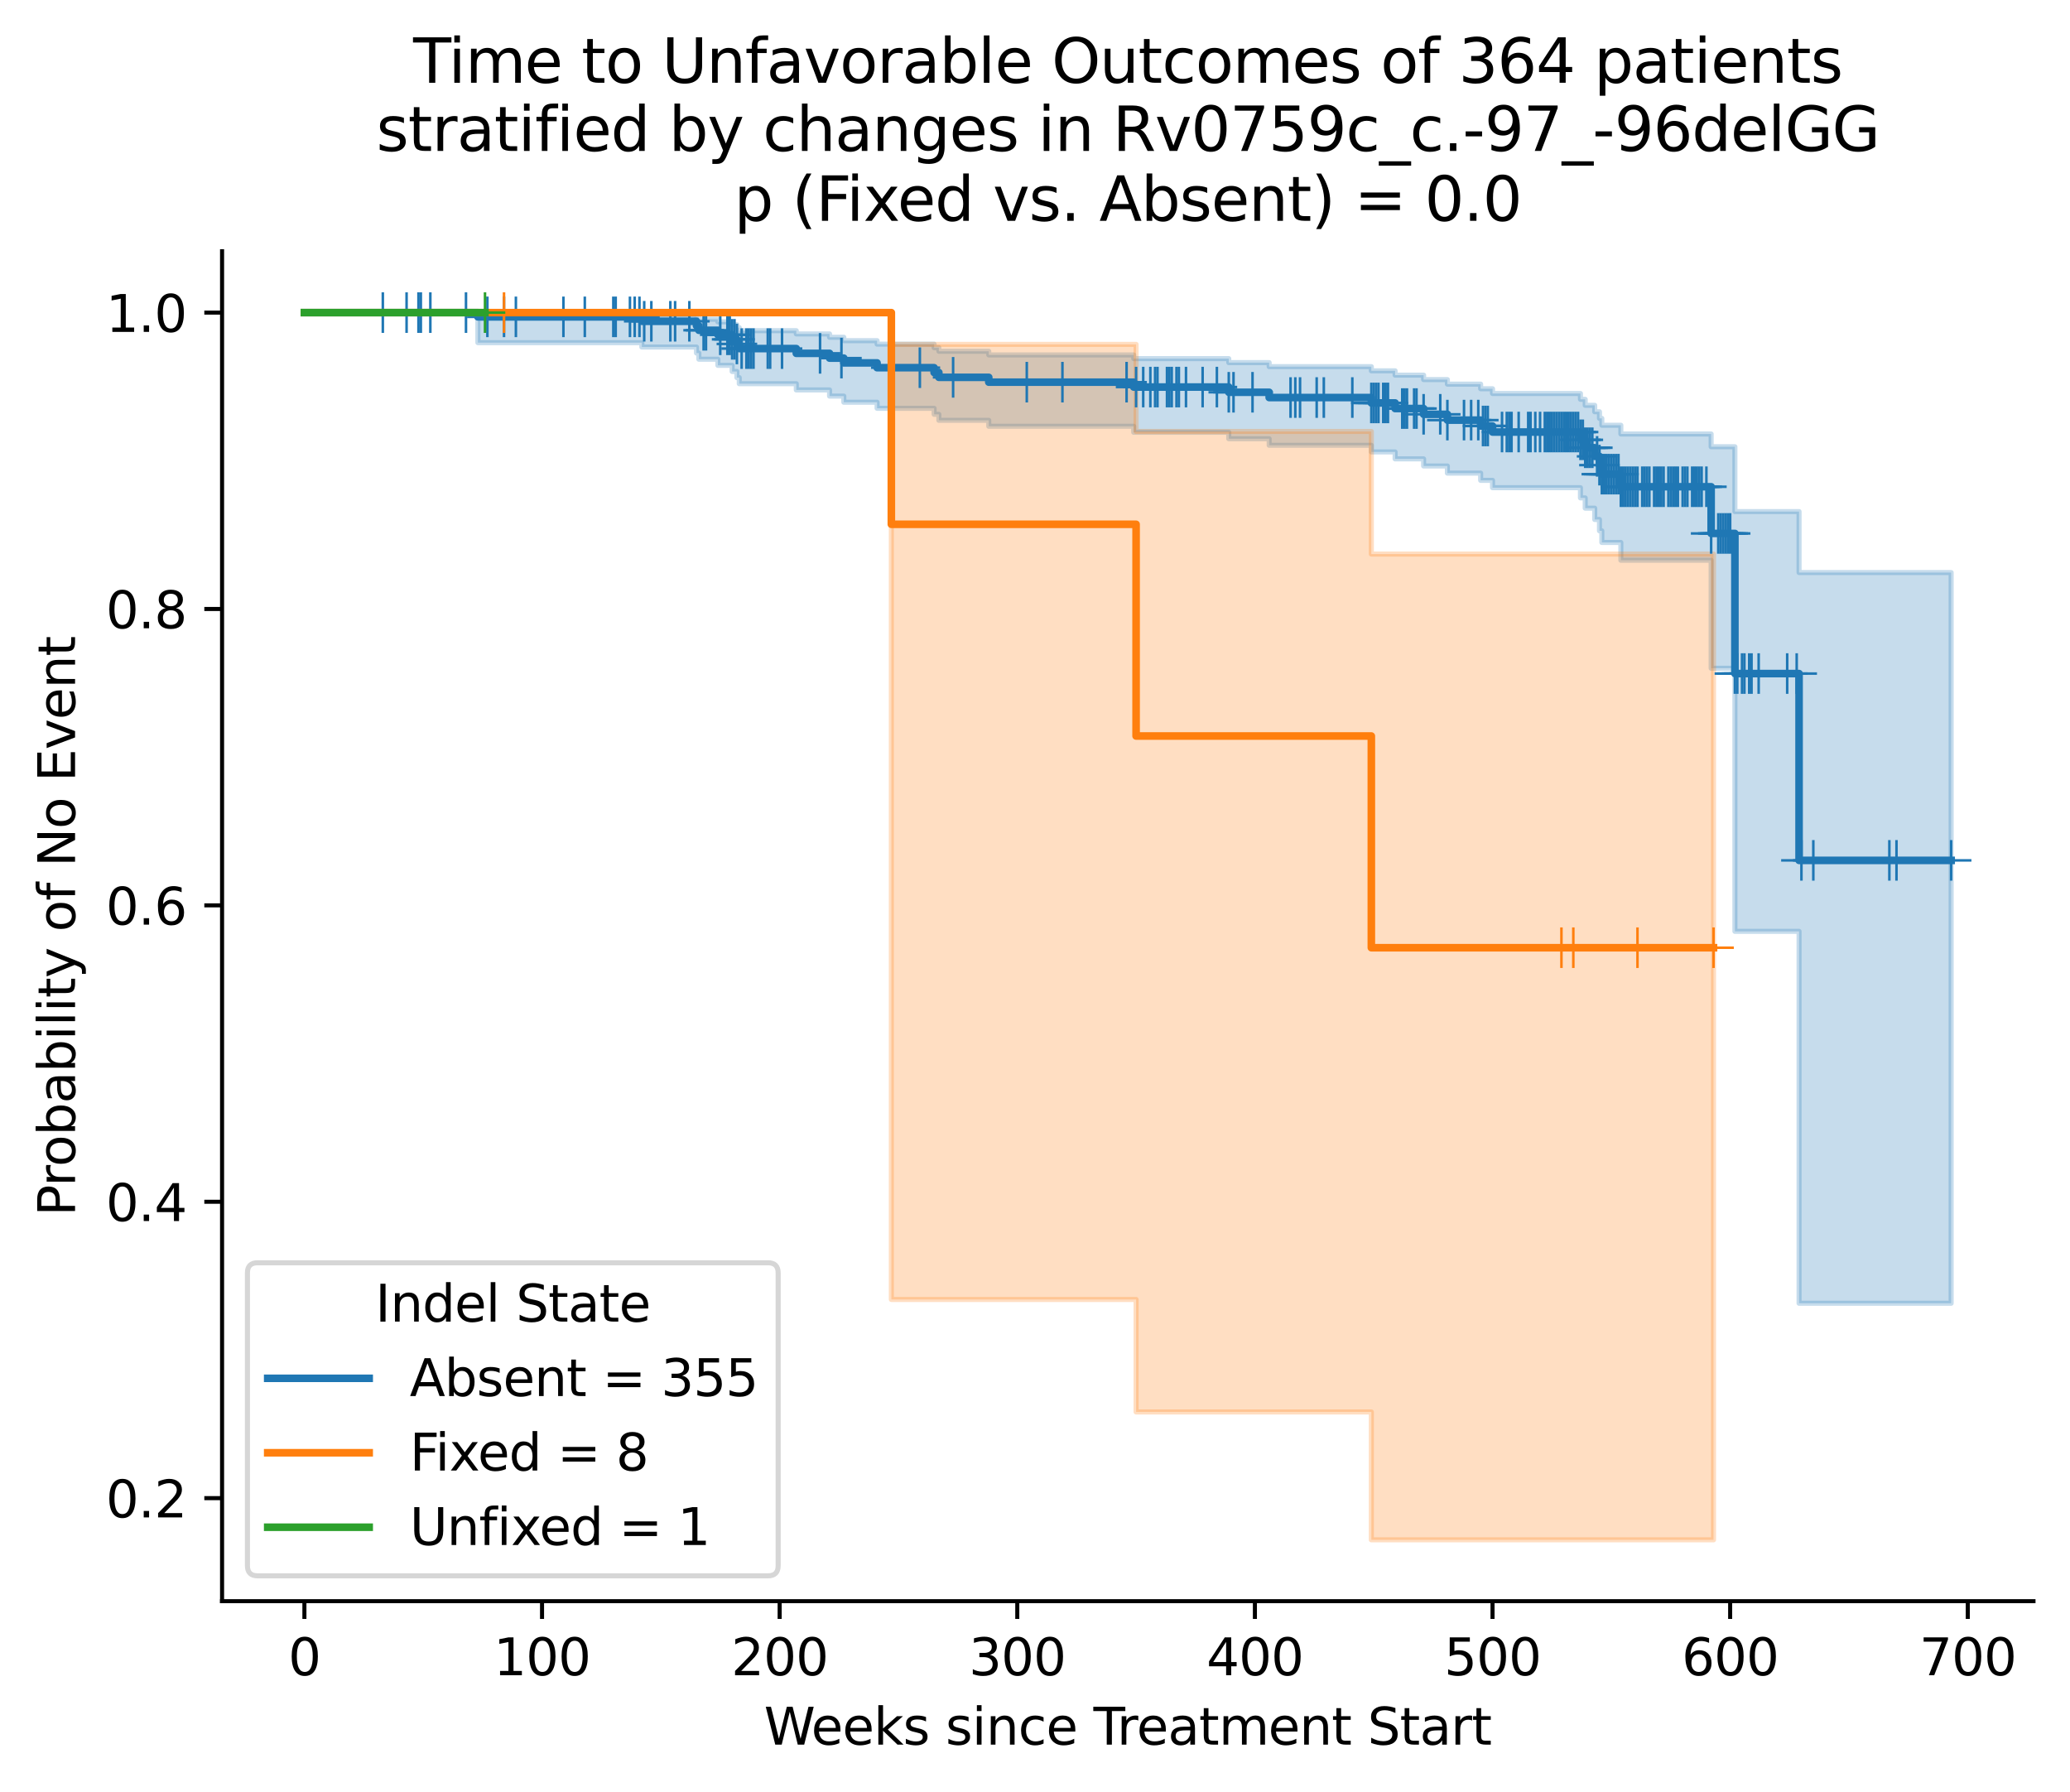 <?xml version="1.0" encoding="utf-8" standalone="no"?>
<!DOCTYPE svg PUBLIC "-//W3C//DTD SVG 1.1//EN"
  "http://www.w3.org/Graphics/SVG/1.1/DTD/svg11.dtd">
<svg xmlns:xlink="http://www.w3.org/1999/xlink" width="408.101pt" height="353.195pt" viewBox="0 0 408.101 353.195" xmlns="http://www.w3.org/2000/svg" version="1.1">
 <defs>
  <style type="text/css">*{stroke-linejoin: round; stroke-linecap: butt}</style>
 </defs>
 <g id="figure_1">
  <g id="patch_1">
   <path d="M 0 353.195 
L 408.101 353.195 
L 408.101 0 
L 0 0 
z
" style="fill: #ffffff"/>
  </g>
  <g id="axes_1">
   <g id="patch_2">
    <path d="M 43.781 315.639 
L 400.901 315.639 
L 400.901 49.527 
L 43.781 49.527 
z
" style="fill: #ffffff"/>
   </g>
   <g id="PolyCollection_1">
    <defs>
     <path id="mcd14bcce19" d="M 60.014 -291.572 
L 60.014 -291.572 
L 75.474 -291.572 
L 75.474 -291.572 
L 80.158 -291.572 
L 80.158 -291.572 
L 82.501 -291.572 
L 82.501 -291.572 
L 82.969 -291.572 
L 82.969 -291.572 
L 84.843 -291.572 
L 84.843 -291.572 
L 91.87 -291.572 
L 91.87 -291.572 
L 94.213 -291.572 
L 94.213 -285.648 
L 96.087 -285.648 
L 96.087 -285.648 
L 99.366 -285.648 
L 99.366 -285.648 
L 101.708 -285.648 
L 101.708 -285.648 
L 111.078 -285.648 
L 111.078 -285.648 
L 115.294 -285.648 
L 115.294 -285.648 
L 120.916 -285.648 
L 120.916 -285.648 
L 121.384 -285.648 
L 121.384 -285.648 
L 124.195 -285.648 
L 124.195 -285.648 
L 125.132 -285.648 
L 125.132 -285.648 
L 126.069 -285.648 
L 126.069 -285.648 
L 126.538 -285.648 
L 126.538 -284.788 
L 127.006 -284.788 
L 127.006 -284.788 
L 128.412 -284.788 
L 128.412 -284.788 
L 132.159 -284.788 
L 132.159 -284.788 
L 133.096 -284.788 
L 133.096 -284.788 
L 135.907 -284.788 
L 135.907 -284.788 
L 137.313 -284.788 
L 137.313 -283.593 
L 137.781 -283.593 
L 137.781 -282.384 
L 138.718 -282.384 
L 138.718 -282.384 
L 139.187 -282.384 
L 139.187 -282.384 
L 141.529 -282.384 
L 141.529 -281.173 
L 141.997 -281.173 
L 141.997 -281.173 
L 143.403 -281.173 
L 143.403 -281.173 
L 143.871 -281.173 
L 143.871 -281.173 
L 144.34 -281.173 
L 144.34 -279.963 
L 144.808 -279.963 
L 144.808 -279.963 
L 145.277 -279.963 
L 145.277 -278.756 
L 145.745 -278.756 
L 145.745 -277.555 
L 146.214 -277.555 
L 146.214 -277.555 
L 147.151 -277.555 
L 147.151 -277.555 
L 147.619 -277.555 
L 147.619 -277.555 
L 148.088 -277.555 
L 148.088 -277.555 
L 148.556 -277.555 
L 148.556 -277.555 
L 151.367 -277.555 
L 151.367 -277.555 
L 151.835 -277.555 
L 151.835 -277.555 
L 154.178 -277.555 
L 154.178 -277.555 
L 156.989 -277.555 
L 156.989 -276.326 
L 161.673 -276.326 
L 161.673 -276.326 
L 163.547 -276.326 
L 163.547 -275.11 
L 165.89 -275.11 
L 165.89 -275.11 
L 166.358 -275.11 
L 166.358 -273.903 
L 172.917 -273.903 
L 172.917 -272.711 
L 175.728 -272.711 
L 175.728 -272.711 
L 181.35 -272.711 
L 181.35 -272.711 
L 184.16 -272.711 
L 184.16 -271.52 
L 185.097 -271.52 
L 185.097 -270.34 
L 187.908 -270.34 
L 187.908 -270.34 
L 194.935 -270.34 
L 194.935 -269.165 
L 202.431 -269.165 
L 202.431 -269.165 
L 209.458 -269.165 
L 209.458 -269.165 
L 222.107 -269.165 
L 222.107 -269.165 
L 223.512 -269.165 
L 223.512 -267.983 
L 223.981 -267.983 
L 223.981 -267.983 
L 225.386 -267.983 
L 225.386 -267.983 
L 226.792 -267.983 
L 226.792 -267.983 
L 227.729 -267.983 
L 227.729 -267.983 
L 228.197 -267.983 
L 228.197 -267.983 
L 230.071 -267.983 
L 230.071 -267.983 
L 230.54 -267.983 
L 230.54 -267.983 
L 231.008 -267.983 
L 231.008 -267.983 
L 231.945 -267.983 
L 231.945 -267.983 
L 232.414 -267.983 
L 232.414 -267.983 
L 233.819 -267.983 
L 233.819 -267.983 
L 237.098 -267.983 
L 237.098 -267.983 
L 239.909 -267.983 
L 239.909 -267.983 
L 242.252 -267.983 
L 242.252 -266.705 
L 243.188 -266.705 
L 243.188 -266.705 
L 246.936 -266.705 
L 246.936 -266.705 
L 250.216 -266.705 
L 250.216 -265.42 
L 254.432 -265.42 
L 254.432 -265.42 
L 255.369 -265.42 
L 255.369 -265.42 
L 256.306 -265.42 
L 256.306 -265.42 
L 259.585 -265.42 
L 259.585 -265.42 
L 260.991 -265.42 
L 260.991 -265.42 
L 266.612 -265.42 
L 266.612 -265.42 
L 270.36 -265.42 
L 270.36 -264.107 
L 270.829 -264.107 
L 270.829 -264.107 
L 271.297 -264.107 
L 271.297 -264.107 
L 271.766 -264.107 
L 271.766 -264.107 
L 272.703 -264.107 
L 272.703 -264.107 
L 273.171 -264.107 
L 273.171 -264.107 
L 273.639 -264.107 
L 273.639 -264.107 
L 275.045 -264.107 
L 275.045 -262.737 
L 276.45 -262.737 
L 276.45 -262.737 
L 276.919 -262.737 
L 276.919 -262.737 
L 277.387 -262.737 
L 277.387 -262.737 
L 278.793 -262.737 
L 278.793 -262.737 
L 279.261 -262.737 
L 279.261 -262.737 
L 280.667 -262.737 
L 280.667 -261.335 
L 283.946 -261.335 
L 283.946 -261.335 
L 285.351 -261.335 
L 285.351 -259.93 
L 288.631 -259.93 
L 288.631 -259.93 
L 290.036 -259.93 
L 290.036 -259.93 
L 291.442 -259.93 
L 291.442 -259.93 
L 291.91 -259.93 
L 291.91 -258.506 
L 292.379 -258.506 
L 292.379 -258.506 
L 292.847 -258.506 
L 292.847 -258.506 
L 293.316 -258.506 
L 293.316 -258.506 
L 294.252 -258.506 
L 294.252 -257.054 
L 296.126 -257.054 
L 296.126 -257.054 
L 297.063 -257.054 
L 297.063 -257.054 
L 297.532 -257.054 
L 297.532 -257.054 
L 298 -257.054 
L 298 -257.054 
L 299.406 -257.054 
L 299.406 -257.054 
L 301.28 -257.054 
L 301.28 -257.054 
L 301.748 -257.054 
L 301.748 -257.054 
L 302.685 -257.054 
L 302.685 -257.054 
L 303.622 -257.054 
L 303.622 -257.054 
L 304.559 -257.054 
L 304.559 -257.054 
L 305.027 -257.054 
L 305.027 -257.054 
L 305.496 -257.054 
L 305.496 -257.054 
L 305.964 -257.054 
L 305.964 -257.054 
L 306.433 -257.054 
L 306.433 -257.054 
L 306.901 -257.054 
L 306.901 -257.054 
L 307.37 -257.054 
L 307.37 -257.054 
L 307.838 -257.054 
L 307.838 -257.054 
L 308.307 -257.054 
L 308.307 -257.054 
L 308.775 -257.054 
L 308.775 -257.054 
L 309.244 -257.054 
L 309.244 -257.054 
L 309.712 -257.054 
L 309.712 -257.054 
L 310.181 -257.054 
L 310.181 -257.054 
L 310.649 -257.054 
L 310.649 -257.054 
L 311.118 -257.054 
L 311.118 -257.054 
L 311.586 -257.054 
L 311.586 -255.044 
L 312.055 -255.044 
L 312.055 -255.044 
L 312.523 -255.044 
L 312.523 -253.021 
L 312.992 -253.021 
L 312.992 -253.021 
L 313.46 -253.021 
L 313.46 -253.021 
L 313.928 -253.021 
L 313.928 -253.021 
L 314.397 -253.021 
L 314.397 -250.789 
L 314.865 -250.789 
L 314.865 -250.789 
L 315.334 -250.789 
L 315.334 -248.558 
L 315.802 -248.558 
L 315.802 -246.262 
L 316.271 -246.262 
L 316.271 -246.262 
L 316.739 -246.262 
L 316.739 -246.262 
L 317.208 -246.262 
L 317.208 -246.262 
L 317.676 -246.262 
L 317.676 -246.262 
L 318.145 -246.262 
L 318.145 -246.262 
L 318.613 -246.262 
L 318.613 -246.262 
L 319.082 -246.262 
L 319.082 -246.262 
L 319.55 -246.262 
L 319.55 -242.755 
L 320.019 -242.755 
L 320.019 -242.755 
L 320.487 -242.755 
L 320.487 -242.755 
L 320.956 -242.755 
L 320.956 -242.755 
L 321.424 -242.755 
L 321.424 -242.755 
L 321.893 -242.755 
L 321.893 -242.755 
L 322.361 -242.755 
L 322.361 -242.755 
L 322.83 -242.755 
L 322.83 -242.755 
L 323.767 -242.755 
L 323.767 -242.755 
L 324.235 -242.755 
L 324.235 -242.755 
L 324.703 -242.755 
L 324.703 -242.755 
L 325.172 -242.755 
L 325.172 -242.755 
L 326.109 -242.755 
L 326.109 -242.755 
L 326.577 -242.755 
L 326.577 -242.755 
L 327.046 -242.755 
L 327.046 -242.755 
L 327.514 -242.755 
L 327.514 -242.755 
L 327.983 -242.755 
L 327.983 -242.755 
L 328.92 -242.755 
L 328.92 -242.755 
L 329.388 -242.755 
L 329.388 -242.755 
L 329.857 -242.755 
L 329.857 -242.755 
L 330.325 -242.755 
L 330.325 -242.755 
L 330.794 -242.755 
L 330.794 -242.755 
L 331.731 -242.755 
L 331.731 -242.755 
L 332.199 -242.755 
L 332.199 -242.755 
L 332.668 -242.755 
L 332.668 -242.755 
L 333.605 -242.755 
L 333.605 -242.755 
L 334.073 -242.755 
L 334.073 -242.755 
L 334.541 -242.755 
L 334.541 -242.755 
L 335.01 -242.755 
L 335.01 -242.755 
L 335.478 -242.755 
L 335.478 -242.755 
L 336.415 -242.755 
L 336.415 -242.755 
L 337.352 -242.755 
L 337.352 -221.464 
L 338.758 -221.464 
L 338.758 -221.464 
L 339.226 -221.464 
L 339.226 -221.464 
L 339.695 -221.464 
L 339.695 -221.464 
L 340.163 -221.464 
L 340.163 -221.464 
L 340.632 -221.464 
L 340.632 -221.464 
L 341.1 -221.464 
L 341.1 -221.464 
L 342.037 -221.464 
L 342.037 -169.599 
L 342.506 -169.599 
L 342.506 -169.599 
L 343.443 -169.599 
L 343.443 -169.599 
L 343.911 -169.599 
L 343.911 -169.599 
L 344.848 -169.599 
L 344.848 -169.599 
L 345.316 -169.599 
L 345.316 -169.599 
L 346.722 -169.599 
L 346.722 -169.599 
L 352.344 -169.599 
L 352.344 -169.599 
L 354.218 -169.599 
L 354.218 -169.599 
L 354.686 -169.599 
L 354.686 -96.287 
L 355.154 -96.287 
L 355.154 -96.287 
L 357.497 -96.287 
L 357.497 -96.287 
L 372.488 -96.287 
L 372.488 -96.287 
L 373.894 -96.287 
L 373.894 -96.287 
L 384.669 -96.287 
L 384.669 -96.287 
L 384.669 -240.329 
L 384.669 -240.329 
L 384.669 -240.329 
L 373.894 -240.329 
L 373.894 -240.329 
L 372.488 -240.329 
L 372.488 -240.329 
L 357.497 -240.329 
L 357.497 -240.329 
L 355.154 -240.329 
L 355.154 -240.329 
L 354.686 -240.329 
L 354.686 -252.351 
L 354.218 -252.351 
L 354.218 -252.351 
L 352.344 -252.351 
L 352.344 -252.351 
L 346.722 -252.351 
L 346.722 -252.351 
L 345.316 -252.351 
L 345.316 -252.351 
L 344.848 -252.351 
L 344.848 -252.351 
L 343.911 -252.351 
L 343.911 -252.351 
L 343.443 -252.351 
L 343.443 -252.351 
L 342.506 -252.351 
L 342.506 -252.351 
L 342.037 -252.351 
L 342.037 -265.128 
L 341.1 -265.128 
L 341.1 -265.128 
L 340.632 -265.128 
L 340.632 -265.128 
L 340.163 -265.128 
L 340.163 -265.128 
L 339.695 -265.128 
L 339.695 -265.128 
L 339.226 -265.128 
L 339.226 -265.128 
L 338.758 -265.128 
L 338.758 -265.128 
L 337.352 -265.128 
L 337.352 -267.647 
L 336.415 -267.647 
L 336.415 -267.647 
L 335.478 -267.647 
L 335.478 -267.647 
L 335.01 -267.647 
L 335.01 -267.647 
L 334.541 -267.647 
L 334.541 -267.647 
L 334.073 -267.647 
L 334.073 -267.647 
L 333.605 -267.647 
L 333.605 -267.647 
L 332.668 -267.647 
L 332.668 -267.647 
L 332.199 -267.647 
L 332.199 -267.647 
L 331.731 -267.647 
L 331.731 -267.647 
L 330.794 -267.647 
L 330.794 -267.647 
L 330.325 -267.647 
L 330.325 -267.647 
L 329.857 -267.647 
L 329.857 -267.647 
L 329.388 -267.647 
L 329.388 -267.647 
L 328.92 -267.647 
L 328.92 -267.647 
L 327.983 -267.647 
L 327.983 -267.647 
L 327.514 -267.647 
L 327.514 -267.647 
L 327.046 -267.647 
L 327.046 -267.647 
L 326.577 -267.647 
L 326.577 -267.647 
L 326.109 -267.647 
L 326.109 -267.647 
L 325.172 -267.647 
L 325.172 -267.647 
L 324.703 -267.647 
L 324.703 -267.647 
L 324.235 -267.647 
L 324.235 -267.647 
L 323.767 -267.647 
L 323.767 -267.647 
L 322.83 -267.647 
L 322.83 -267.647 
L 322.361 -267.647 
L 322.361 -267.647 
L 321.893 -267.647 
L 321.893 -267.647 
L 321.424 -267.647 
L 321.424 -267.647 
L 320.956 -267.647 
L 320.956 -267.647 
L 320.487 -267.647 
L 320.487 -267.647 
L 320.019 -267.647 
L 320.019 -267.647 
L 319.55 -267.647 
L 319.55 -269.368 
L 319.082 -269.368 
L 319.082 -269.368 
L 318.613 -269.368 
L 318.613 -269.368 
L 318.145 -269.368 
L 318.145 -269.368 
L 317.676 -269.368 
L 317.676 -269.368 
L 317.208 -269.368 
L 317.208 -269.368 
L 316.739 -269.368 
L 316.739 -269.368 
L 316.271 -269.368 
L 316.271 -269.368 
L 315.802 -269.368 
L 315.802 -270.723 
L 315.334 -270.723 
L 315.334 -272.026 
L 314.865 -272.026 
L 314.865 -272.026 
L 314.397 -272.026 
L 314.397 -273.299 
L 313.928 -273.299 
L 313.928 -273.299 
L 313.46 -273.299 
L 313.46 -273.299 
L 312.992 -273.299 
L 312.992 -273.299 
L 312.523 -273.299 
L 312.523 -274.478 
L 312.055 -274.478 
L 312.055 -274.478 
L 311.586 -274.478 
L 311.586 -275.625 
L 311.118 -275.625 
L 311.118 -275.625 
L 310.649 -275.625 
L 310.649 -275.625 
L 310.181 -275.625 
L 310.181 -275.625 
L 309.712 -275.625 
L 309.712 -275.625 
L 309.244 -275.625 
L 309.244 -275.625 
L 308.775 -275.625 
L 308.775 -275.625 
L 308.307 -275.625 
L 308.307 -275.625 
L 307.838 -275.625 
L 307.838 -275.625 
L 307.37 -275.625 
L 307.37 -275.625 
L 306.901 -275.625 
L 306.901 -275.625 
L 306.433 -275.625 
L 306.433 -275.625 
L 305.964 -275.625 
L 305.964 -275.625 
L 305.496 -275.625 
L 305.496 -275.625 
L 305.027 -275.625 
L 305.027 -275.625 
L 304.559 -275.625 
L 304.559 -275.625 
L 303.622 -275.625 
L 303.622 -275.625 
L 302.685 -275.625 
L 302.685 -275.625 
L 301.748 -275.625 
L 301.748 -275.625 
L 301.28 -275.625 
L 301.28 -275.625 
L 299.406 -275.625 
L 299.406 -275.625 
L 298 -275.625 
L 298 -275.625 
L 297.532 -275.625 
L 297.532 -275.625 
L 297.063 -275.625 
L 297.063 -275.625 
L 296.126 -275.625 
L 296.126 -275.625 
L 294.252 -275.625 
L 294.252 -276.562 
L 293.316 -276.562 
L 293.316 -276.562 
L 292.847 -276.562 
L 292.847 -276.562 
L 292.379 -276.562 
L 292.379 -276.562 
L 291.91 -276.562 
L 291.91 -277.475 
L 291.442 -277.475 
L 291.442 -277.475 
L 290.036 -277.475 
L 290.036 -277.475 
L 288.631 -277.475 
L 288.631 -277.475 
L 285.351 -277.475 
L 285.351 -278.368 
L 283.946 -278.368 
L 283.946 -278.368 
L 280.667 -278.368 
L 280.667 -279.247 
L 279.261 -279.247 
L 279.261 -279.247 
L 278.793 -279.247 
L 278.793 -279.247 
L 277.387 -279.247 
L 277.387 -279.247 
L 276.919 -279.247 
L 276.919 -279.247 
L 276.45 -279.247 
L 276.45 -279.247 
L 275.045 -279.247 
L 275.045 -280.1 
L 273.639 -280.1 
L 273.639 -280.1 
L 273.171 -280.1 
L 273.171 -280.1 
L 272.703 -280.1 
L 272.703 -280.1 
L 271.766 -280.1 
L 271.766 -280.1 
L 271.297 -280.1 
L 271.297 -280.1 
L 270.829 -280.1 
L 270.829 -280.1 
L 270.36 -280.1 
L 270.36 -280.92 
L 266.612 -280.92 
L 266.612 -280.92 
L 260.991 -280.92 
L 260.991 -280.92 
L 259.585 -280.92 
L 259.585 -280.92 
L 256.306 -280.92 
L 256.306 -280.92 
L 255.369 -280.92 
L 255.369 -280.92 
L 254.432 -280.92 
L 254.432 -280.92 
L 250.216 -280.92 
L 250.216 -281.716 
L 246.936 -281.716 
L 246.936 -281.716 
L 243.188 -281.716 
L 243.188 -281.716 
L 242.252 -281.716 
L 242.252 -282.497 
L 239.909 -282.497 
L 239.909 -282.497 
L 237.098 -282.497 
L 237.098 -282.497 
L 233.819 -282.497 
L 233.819 -282.497 
L 232.414 -282.497 
L 232.414 -282.497 
L 231.945 -282.497 
L 231.945 -282.497 
L 231.008 -282.497 
L 231.008 -282.497 
L 230.54 -282.497 
L 230.54 -282.497 
L 230.071 -282.497 
L 230.071 -282.497 
L 228.197 -282.497 
L 228.197 -282.497 
L 227.729 -282.497 
L 227.729 -282.497 
L 226.792 -282.497 
L 226.792 -282.497 
L 225.386 -282.497 
L 225.386 -282.497 
L 223.981 -282.497 
L 223.981 -282.497 
L 223.512 -282.497 
L 223.512 -283.231 
L 222.107 -283.231 
L 222.107 -283.231 
L 209.458 -283.231 
L 209.458 -283.231 
L 202.431 -283.231 
L 202.431 -283.231 
L 194.935 -283.231 
L 194.935 -283.951 
L 187.908 -283.951 
L 187.908 -283.951 
L 185.097 -283.951 
L 185.097 -284.66 
L 184.16 -284.66 
L 184.16 -285.358 
L 181.35 -285.358 
L 181.35 -285.358 
L 175.728 -285.358 
L 175.728 -285.358 
L 172.917 -285.358 
L 172.917 -286.042 
L 166.358 -286.042 
L 166.358 -286.713 
L 165.89 -286.713 
L 165.89 -286.713 
L 163.547 -286.713 
L 163.547 -287.367 
L 161.673 -287.367 
L 161.673 -287.367 
L 156.989 -287.367 
L 156.989 -288.004 
L 154.178 -288.004 
L 154.178 -288.004 
L 151.835 -288.004 
L 151.835 -288.004 
L 151.367 -288.004 
L 151.367 -288.004 
L 148.556 -288.004 
L 148.556 -288.004 
L 148.088 -288.004 
L 148.088 -288.004 
L 147.619 -288.004 
L 147.619 -288.004 
L 147.151 -288.004 
L 147.151 -288.004 
L 146.214 -288.004 
L 146.214 -288.004 
L 145.745 -288.004 
L 145.745 -288.61 
L 145.277 -288.61 
L 145.277 -289.192 
L 144.808 -289.192 
L 144.808 -289.192 
L 144.34 -289.192 
L 144.34 -289.745 
L 143.871 -289.745 
L 143.871 -289.745 
L 143.403 -289.745 
L 143.403 -289.745 
L 141.997 -289.745 
L 141.997 -289.745 
L 141.529 -289.745 
L 141.529 -290.261 
L 139.187 -290.261 
L 139.187 -290.261 
L 138.718 -290.261 
L 138.718 -290.261 
L 137.781 -290.261 
L 137.781 -290.732 
L 137.313 -290.732 
L 137.313 -291.143 
L 135.907 -291.143 
L 135.907 -291.143 
L 133.096 -291.143 
L 133.096 -291.143 
L 132.159 -291.143 
L 132.159 -291.143 
L 128.412 -291.143 
L 128.412 -291.143 
L 127.006 -291.143 
L 127.006 -291.143 
L 126.538 -291.143 
L 126.538 -291.454 
L 126.069 -291.454 
L 126.069 -291.454 
L 125.132 -291.454 
L 125.132 -291.454 
L 124.195 -291.454 
L 124.195 -291.454 
L 121.384 -291.454 
L 121.384 -291.454 
L 120.916 -291.454 
L 120.916 -291.454 
L 115.294 -291.454 
L 115.294 -291.454 
L 111.078 -291.454 
L 111.078 -291.454 
L 101.708 -291.454 
L 101.708 -291.454 
L 99.366 -291.454 
L 99.366 -291.454 
L 96.087 -291.454 
L 96.087 -291.454 
L 94.213 -291.454 
L 94.213 -291.572 
L 91.87 -291.572 
L 91.87 -291.572 
L 84.843 -291.572 
L 84.843 -291.572 
L 82.969 -291.572 
L 82.969 -291.572 
L 82.501 -291.572 
L 82.501 -291.572 
L 80.158 -291.572 
L 80.158 -291.572 
L 75.474 -291.572 
L 75.474 -291.572 
L 60.014 -291.572 
z
" style="stroke: #1f77b4; stroke-opacity: 0.25"/>
    </defs>
    <g clip-path="url(#pef6745cadc)">
     <use xlink:href="#mcd14bcce19" x="0" y="353.195" style="fill: #1f77b4; fill-opacity: 0.25; stroke: #1f77b4; stroke-opacity: 0.25"/>
    </g>
   </g>
   <g id="PolyCollection_2">
    <defs>
     <path id="m8f596789de" d="M 60.014 -291.572 
L 60.014 -291.572 
L 99.366 -291.572 
L 99.366 -291.572 
L 175.728 -291.572 
L 175.728 -97.032 
L 223.981 -97.032 
L 223.981 -74.859 
L 270.36 -74.859 
L 270.36 -49.652 
L 307.838 -49.652 
L 307.838 -49.652 
L 310.181 -49.652 
L 310.181 -49.652 
L 322.83 -49.652 
L 322.83 -49.652 
L 337.821 -49.652 
L 337.821 -49.652 
L 337.821 -243.98 
L 337.821 -243.98 
L 337.821 -243.98 
L 322.83 -243.98 
L 322.83 -243.98 
L 310.181 -243.98 
L 310.181 -243.98 
L 307.838 -243.98 
L 307.838 -243.98 
L 270.36 -243.98 
L 270.36 -268.143 
L 223.981 -268.143 
L 223.981 -285.309 
L 175.728 -285.309 
L 175.728 -291.572 
L 99.366 -291.572 
L 99.366 -291.572 
L 60.014 -291.572 
z
" style="stroke: #ff7f0e; stroke-opacity: 0.25"/>
    </defs>
    <g clip-path="url(#pef6745cadc)">
     <use xlink:href="#m8f596789de" x="0" y="353.195" style="fill: #ff7f0e; fill-opacity: 0.25; stroke: #ff7f0e; stroke-opacity: 0.25"/>
    </g>
   </g>
   <g id="PolyCollection_3">
    <defs>
     <path id="m619ef949bf" d="M 60.014 -291.572 
L 60.014 -291.572 
L 95.618 -291.572 
L 95.618 -291.572 
L 95.618 -291.572 
L 95.618 -291.572 
L 95.618 -291.572 
L 60.014 -291.572 
z
" style="stroke: #2ca02c; stroke-opacity: 0.25"/>
    </defs>
    <g clip-path="url(#pef6745cadc)">
     <use xlink:href="#m619ef949bf" x="0" y="353.195" style="fill: #2ca02c; fill-opacity: 0.25; stroke: #2ca02c; stroke-opacity: 0.25"/>
    </g>
   </g>
   <g id="matplotlib.axis_1">
    <g id="xtick_1">
     <g id="line2d_1">
      <defs>
       <path id="m2ca3144b77" d="M 0 0 
L 0 3.5 
" style="stroke: #000000; stroke-width: 0.8"/>
      </defs>
      <g>
       <use xlink:href="#m2ca3144b77" x="60.014" y="315.639" style="stroke: #000000; stroke-width: 0.8"/>
      </g>
     </g>
     <g id="text_1">
      <!-- 0 -->
      <g transform="translate(56.833 330.237) scale(0.1 -0.1)">
       <defs>
        <path id="DejaVuSans-30" d="M 2034 4250 
Q 1547 4250 1301 3770 
Q 1056 3291 1056 2328 
Q 1056 1369 1301 889 
Q 1547 409 2034 409 
Q 2525 409 2770 889 
Q 3016 1369 3016 2328 
Q 3016 3291 2770 3770 
Q 2525 4250 2034 4250 
z
M 2034 4750 
Q 2819 4750 3233 4129 
Q 3647 3509 3647 2328 
Q 3647 1150 3233 529 
Q 2819 -91 2034 -91 
Q 1250 -91 836 529 
Q 422 1150 422 2328 
Q 422 3509 836 4129 
Q 1250 4750 2034 4750 
z
" transform="scale(0.016)"/>
       </defs>
       <use xlink:href="#DejaVuSans-30"/>
      </g>
     </g>
    </g>
    <g id="xtick_2">
     <g id="line2d_2">
      <g>
       <use xlink:href="#m2ca3144b77" x="106.862" y="315.639" style="stroke: #000000; stroke-width: 0.8"/>
      </g>
     </g>
     <g id="text_2">
      <!-- 100 -->
      <g transform="translate(97.318 330.237) scale(0.1 -0.1)">
       <defs>
        <path id="DejaVuSans-31" d="M 794 531 
L 1825 531 
L 1825 4091 
L 703 3866 
L 703 4441 
L 1819 4666 
L 2450 4666 
L 2450 531 
L 3481 531 
L 3481 0 
L 794 0 
L 794 531 
z
" transform="scale(0.016)"/>
       </defs>
       <use xlink:href="#DejaVuSans-31"/>
       <use xlink:href="#DejaVuSans-30" x="63.623"/>
       <use xlink:href="#DejaVuSans-30" x="127.246"/>
      </g>
     </g>
    </g>
    <g id="xtick_3">
     <g id="line2d_3">
      <g>
       <use xlink:href="#m2ca3144b77" x="153.709" y="315.639" style="stroke: #000000; stroke-width: 0.8"/>
      </g>
     </g>
     <g id="text_3">
      <!-- 200 -->
      <g transform="translate(144.166 330.237) scale(0.1 -0.1)">
       <defs>
        <path id="DejaVuSans-32" d="M 1228 531 
L 3431 531 
L 3431 0 
L 469 0 
L 469 531 
Q 828 903 1448 1529 
Q 2069 2156 2228 2338 
Q 2531 2678 2651 2914 
Q 2772 3150 2772 3378 
Q 2772 3750 2511 3984 
Q 2250 4219 1831 4219 
Q 1534 4219 1204 4116 
Q 875 4013 500 3803 
L 500 4441 
Q 881 4594 1212 4672 
Q 1544 4750 1819 4750 
Q 2544 4750 2975 4387 
Q 3406 4025 3406 3419 
Q 3406 3131 3298 2873 
Q 3191 2616 2906 2266 
Q 2828 2175 2409 1742 
Q 1991 1309 1228 531 
z
" transform="scale(0.016)"/>
       </defs>
       <use xlink:href="#DejaVuSans-32"/>
       <use xlink:href="#DejaVuSans-30" x="63.623"/>
       <use xlink:href="#DejaVuSans-30" x="127.246"/>
      </g>
     </g>
    </g>
    <g id="xtick_4">
     <g id="line2d_4">
      <g>
       <use xlink:href="#m2ca3144b77" x="200.557" y="315.639" style="stroke: #000000; stroke-width: 0.8"/>
      </g>
     </g>
     <g id="text_4">
      <!-- 300 -->
      <g transform="translate(191.013 330.237) scale(0.1 -0.1)">
       <defs>
        <path id="DejaVuSans-33" d="M 2597 2516 
Q 3050 2419 3304 2112 
Q 3559 1806 3559 1356 
Q 3559 666 3084 287 
Q 2609 -91 1734 -91 
Q 1441 -91 1130 -33 
Q 819 25 488 141 
L 488 750 
Q 750 597 1062 519 
Q 1375 441 1716 441 
Q 2309 441 2620 675 
Q 2931 909 2931 1356 
Q 2931 1769 2642 2001 
Q 2353 2234 1838 2234 
L 1294 2234 
L 1294 2753 
L 1863 2753 
Q 2328 2753 2575 2939 
Q 2822 3125 2822 3475 
Q 2822 3834 2567 4026 
Q 2313 4219 1838 4219 
Q 1578 4219 1281 4162 
Q 984 4106 628 3988 
L 628 4550 
Q 988 4650 1302 4700 
Q 1616 4750 1894 4750 
Q 2613 4750 3031 4423 
Q 3450 4097 3450 3541 
Q 3450 3153 3228 2886 
Q 3006 2619 2597 2516 
z
" transform="scale(0.016)"/>
       </defs>
       <use xlink:href="#DejaVuSans-33"/>
       <use xlink:href="#DejaVuSans-30" x="63.623"/>
       <use xlink:href="#DejaVuSans-30" x="127.246"/>
      </g>
     </g>
    </g>
    <g id="xtick_5">
     <g id="line2d_5">
      <g>
       <use xlink:href="#m2ca3144b77" x="247.405" y="315.639" style="stroke: #000000; stroke-width: 0.8"/>
      </g>
     </g>
     <g id="text_5">
      <!-- 400 -->
      <g transform="translate(237.861 330.237) scale(0.1 -0.1)">
       <defs>
        <path id="DejaVuSans-34" d="M 2419 4116 
L 825 1625 
L 2419 1625 
L 2419 4116 
z
M 2253 4666 
L 3047 4666 
L 3047 1625 
L 3713 1625 
L 3713 1100 
L 3047 1100 
L 3047 0 
L 2419 0 
L 2419 1100 
L 313 1100 
L 313 1709 
L 2253 4666 
z
" transform="scale(0.016)"/>
       </defs>
       <use xlink:href="#DejaVuSans-34"/>
       <use xlink:href="#DejaVuSans-30" x="63.623"/>
       <use xlink:href="#DejaVuSans-30" x="127.246"/>
      </g>
     </g>
    </g>
    <g id="xtick_6">
     <g id="line2d_6">
      <g>
       <use xlink:href="#m2ca3144b77" x="294.252" y="315.639" style="stroke: #000000; stroke-width: 0.8"/>
      </g>
     </g>
     <g id="text_6">
      <!-- 500 -->
      <g transform="translate(284.709 330.237) scale(0.1 -0.1)">
       <defs>
        <path id="DejaVuSans-35" d="M 691 4666 
L 3169 4666 
L 3169 4134 
L 1269 4134 
L 1269 2991 
Q 1406 3038 1543 3061 
Q 1681 3084 1819 3084 
Q 2600 3084 3056 2656 
Q 3513 2228 3513 1497 
Q 3513 744 3044 326 
Q 2575 -91 1722 -91 
Q 1428 -91 1123 -41 
Q 819 9 494 109 
L 494 744 
Q 775 591 1075 516 
Q 1375 441 1709 441 
Q 2250 441 2565 725 
Q 2881 1009 2881 1497 
Q 2881 1984 2565 2268 
Q 2250 2553 1709 2553 
Q 1456 2553 1204 2497 
Q 953 2441 691 2322 
L 691 4666 
z
" transform="scale(0.016)"/>
       </defs>
       <use xlink:href="#DejaVuSans-35"/>
       <use xlink:href="#DejaVuSans-30" x="63.623"/>
       <use xlink:href="#DejaVuSans-30" x="127.246"/>
      </g>
     </g>
    </g>
    <g id="xtick_7">
     <g id="line2d_7">
      <g>
       <use xlink:href="#m2ca3144b77" x="341.1" y="315.639" style="stroke: #000000; stroke-width: 0.8"/>
      </g>
     </g>
     <g id="text_7">
      <!-- 600 -->
      <g transform="translate(331.556 330.237) scale(0.1 -0.1)">
       <defs>
        <path id="DejaVuSans-36" d="M 2113 2584 
Q 1688 2584 1439 2293 
Q 1191 2003 1191 1497 
Q 1191 994 1439 701 
Q 1688 409 2113 409 
Q 2538 409 2786 701 
Q 3034 994 3034 1497 
Q 3034 2003 2786 2293 
Q 2538 2584 2113 2584 
z
M 3366 4563 
L 3366 3988 
Q 3128 4100 2886 4159 
Q 2644 4219 2406 4219 
Q 1781 4219 1451 3797 
Q 1122 3375 1075 2522 
Q 1259 2794 1537 2939 
Q 1816 3084 2150 3084 
Q 2853 3084 3261 2657 
Q 3669 2231 3669 1497 
Q 3669 778 3244 343 
Q 2819 -91 2113 -91 
Q 1303 -91 875 529 
Q 447 1150 447 2328 
Q 447 3434 972 4092 
Q 1497 4750 2381 4750 
Q 2619 4750 2861 4703 
Q 3103 4656 3366 4563 
z
" transform="scale(0.016)"/>
       </defs>
       <use xlink:href="#DejaVuSans-36"/>
       <use xlink:href="#DejaVuSans-30" x="63.623"/>
       <use xlink:href="#DejaVuSans-30" x="127.246"/>
      </g>
     </g>
    </g>
    <g id="xtick_8">
     <g id="line2d_8">
      <g>
       <use xlink:href="#m2ca3144b77" x="387.948" y="315.639" style="stroke: #000000; stroke-width: 0.8"/>
      </g>
     </g>
     <g id="text_8">
      <!-- 700 -->
      <g transform="translate(378.404 330.237) scale(0.1 -0.1)">
       <defs>
        <path id="DejaVuSans-37" d="M 525 4666 
L 3525 4666 
L 3525 4397 
L 1831 0 
L 1172 0 
L 2766 4134 
L 525 4134 
L 525 4666 
z
" transform="scale(0.016)"/>
       </defs>
       <use xlink:href="#DejaVuSans-37"/>
       <use xlink:href="#DejaVuSans-30" x="63.623"/>
       <use xlink:href="#DejaVuSans-30" x="127.246"/>
      </g>
     </g>
    </g>
    <g id="text_9">
     <!-- Weeks since Treatment Start -->
     <g transform="translate(150.633 343.915) scale(0.1 -0.1)">
      <defs>
       <path id="DejaVuSans-57" d="M 213 4666 
L 850 4666 
L 1831 722 
L 2809 4666 
L 3519 4666 
L 4500 722 
L 5478 4666 
L 6119 4666 
L 4947 0 
L 4153 0 
L 3169 4050 
L 2175 0 
L 1381 0 
L 213 4666 
z
" transform="scale(0.016)"/>
       <path id="DejaVuSans-65" d="M 3597 1894 
L 3597 1613 
L 953 1613 
Q 991 1019 1311 708 
Q 1631 397 2203 397 
Q 2534 397 2845 478 
Q 3156 559 3463 722 
L 3463 178 
Q 3153 47 2828 -22 
Q 2503 -91 2169 -91 
Q 1331 -91 842 396 
Q 353 884 353 1716 
Q 353 2575 817 3079 
Q 1281 3584 2069 3584 
Q 2775 3584 3186 3129 
Q 3597 2675 3597 1894 
z
M 3022 2063 
Q 3016 2534 2758 2815 
Q 2500 3097 2075 3097 
Q 1594 3097 1305 2825 
Q 1016 2553 972 2059 
L 3022 2063 
z
" transform="scale(0.016)"/>
       <path id="DejaVuSans-6b" d="M 581 4863 
L 1159 4863 
L 1159 1991 
L 2875 3500 
L 3609 3500 
L 1753 1863 
L 3688 0 
L 2938 0 
L 1159 1709 
L 1159 0 
L 581 0 
L 581 4863 
z
" transform="scale(0.016)"/>
       <path id="DejaVuSans-73" d="M 2834 3397 
L 2834 2853 
Q 2591 2978 2328 3040 
Q 2066 3103 1784 3103 
Q 1356 3103 1142 2972 
Q 928 2841 928 2578 
Q 928 2378 1081 2264 
Q 1234 2150 1697 2047 
L 1894 2003 
Q 2506 1872 2764 1633 
Q 3022 1394 3022 966 
Q 3022 478 2636 193 
Q 2250 -91 1575 -91 
Q 1294 -91 989 -36 
Q 684 19 347 128 
L 347 722 
Q 666 556 975 473 
Q 1284 391 1588 391 
Q 1994 391 2212 530 
Q 2431 669 2431 922 
Q 2431 1156 2273 1281 
Q 2116 1406 1581 1522 
L 1381 1569 
Q 847 1681 609 1914 
Q 372 2147 372 2553 
Q 372 3047 722 3315 
Q 1072 3584 1716 3584 
Q 2034 3584 2315 3537 
Q 2597 3491 2834 3397 
z
" transform="scale(0.016)"/>
       <path id="DejaVuSans-20" transform="scale(0.016)"/>
       <path id="DejaVuSans-69" d="M 603 3500 
L 1178 3500 
L 1178 0 
L 603 0 
L 603 3500 
z
M 603 4863 
L 1178 4863 
L 1178 4134 
L 603 4134 
L 603 4863 
z
" transform="scale(0.016)"/>
       <path id="DejaVuSans-6e" d="M 3513 2113 
L 3513 0 
L 2938 0 
L 2938 2094 
Q 2938 2591 2744 2837 
Q 2550 3084 2163 3084 
Q 1697 3084 1428 2787 
Q 1159 2491 1159 1978 
L 1159 0 
L 581 0 
L 581 3500 
L 1159 3500 
L 1159 2956 
Q 1366 3272 1645 3428 
Q 1925 3584 2291 3584 
Q 2894 3584 3203 3211 
Q 3513 2838 3513 2113 
z
" transform="scale(0.016)"/>
       <path id="DejaVuSans-63" d="M 3122 3366 
L 3122 2828 
Q 2878 2963 2633 3030 
Q 2388 3097 2138 3097 
Q 1578 3097 1268 2742 
Q 959 2388 959 1747 
Q 959 1106 1268 751 
Q 1578 397 2138 397 
Q 2388 397 2633 464 
Q 2878 531 3122 666 
L 3122 134 
Q 2881 22 2623 -34 
Q 2366 -91 2075 -91 
Q 1284 -91 818 406 
Q 353 903 353 1747 
Q 353 2603 823 3093 
Q 1294 3584 2113 3584 
Q 2378 3584 2631 3529 
Q 2884 3475 3122 3366 
z
" transform="scale(0.016)"/>
       <path id="DejaVuSans-54" d="M -19 4666 
L 3928 4666 
L 3928 4134 
L 2272 4134 
L 2272 0 
L 1638 0 
L 1638 4134 
L -19 4134 
L -19 4666 
z
" transform="scale(0.016)"/>
       <path id="DejaVuSans-72" d="M 2631 2963 
Q 2534 3019 2420 3045 
Q 2306 3072 2169 3072 
Q 1681 3072 1420 2755 
Q 1159 2438 1159 1844 
L 1159 0 
L 581 0 
L 581 3500 
L 1159 3500 
L 1159 2956 
Q 1341 3275 1631 3429 
Q 1922 3584 2338 3584 
Q 2397 3584 2469 3576 
Q 2541 3569 2628 3553 
L 2631 2963 
z
" transform="scale(0.016)"/>
       <path id="DejaVuSans-61" d="M 2194 1759 
Q 1497 1759 1228 1600 
Q 959 1441 959 1056 
Q 959 750 1161 570 
Q 1363 391 1709 391 
Q 2188 391 2477 730 
Q 2766 1069 2766 1631 
L 2766 1759 
L 2194 1759 
z
M 3341 1997 
L 3341 0 
L 2766 0 
L 2766 531 
Q 2569 213 2275 61 
Q 1981 -91 1556 -91 
Q 1019 -91 701 211 
Q 384 513 384 1019 
Q 384 1609 779 1909 
Q 1175 2209 1959 2209 
L 2766 2209 
L 2766 2266 
Q 2766 2663 2505 2880 
Q 2244 3097 1772 3097 
Q 1472 3097 1187 3025 
Q 903 2953 641 2809 
L 641 3341 
Q 956 3463 1253 3523 
Q 1550 3584 1831 3584 
Q 2591 3584 2966 3190 
Q 3341 2797 3341 1997 
z
" transform="scale(0.016)"/>
       <path id="DejaVuSans-74" d="M 1172 4494 
L 1172 3500 
L 2356 3500 
L 2356 3053 
L 1172 3053 
L 1172 1153 
Q 1172 725 1289 603 
Q 1406 481 1766 481 
L 2356 481 
L 2356 0 
L 1766 0 
Q 1100 0 847 248 
Q 594 497 594 1153 
L 594 3053 
L 172 3053 
L 172 3500 
L 594 3500 
L 594 4494 
L 1172 4494 
z
" transform="scale(0.016)"/>
       <path id="DejaVuSans-6d" d="M 3328 2828 
Q 3544 3216 3844 3400 
Q 4144 3584 4550 3584 
Q 5097 3584 5394 3201 
Q 5691 2819 5691 2113 
L 5691 0 
L 5113 0 
L 5113 2094 
Q 5113 2597 4934 2840 
Q 4756 3084 4391 3084 
Q 3944 3084 3684 2787 
Q 3425 2491 3425 1978 
L 3425 0 
L 2847 0 
L 2847 2094 
Q 2847 2600 2669 2842 
Q 2491 3084 2119 3084 
Q 1678 3084 1418 2786 
Q 1159 2488 1159 1978 
L 1159 0 
L 581 0 
L 581 3500 
L 1159 3500 
L 1159 2956 
Q 1356 3278 1631 3431 
Q 1906 3584 2284 3584 
Q 2666 3584 2933 3390 
Q 3200 3197 3328 2828 
z
" transform="scale(0.016)"/>
       <path id="DejaVuSans-53" d="M 3425 4513 
L 3425 3897 
Q 3066 4069 2747 4153 
Q 2428 4238 2131 4238 
Q 1616 4238 1336 4038 
Q 1056 3838 1056 3469 
Q 1056 3159 1242 3001 
Q 1428 2844 1947 2747 
L 2328 2669 
Q 3034 2534 3370 2195 
Q 3706 1856 3706 1288 
Q 3706 609 3251 259 
Q 2797 -91 1919 -91 
Q 1588 -91 1214 -16 
Q 841 59 441 206 
L 441 856 
Q 825 641 1194 531 
Q 1563 422 1919 422 
Q 2459 422 2753 634 
Q 3047 847 3047 1241 
Q 3047 1584 2836 1778 
Q 2625 1972 2144 2069 
L 1759 2144 
Q 1053 2284 737 2584 
Q 422 2884 422 3419 
Q 422 4038 858 4394 
Q 1294 4750 2059 4750 
Q 2388 4750 2728 4690 
Q 3069 4631 3425 4513 
z
" transform="scale(0.016)"/>
      </defs>
      <use xlink:href="#DejaVuSans-57"/>
      <use xlink:href="#DejaVuSans-65" x="93.002"/>
      <use xlink:href="#DejaVuSans-65" x="154.525"/>
      <use xlink:href="#DejaVuSans-6b" x="216.049"/>
      <use xlink:href="#DejaVuSans-73" x="273.959"/>
      <use xlink:href="#DejaVuSans-20" x="326.059"/>
      <use xlink:href="#DejaVuSans-73" x="357.846"/>
      <use xlink:href="#DejaVuSans-69" x="409.945"/>
      <use xlink:href="#DejaVuSans-6e" x="437.729"/>
      <use xlink:href="#DejaVuSans-63" x="501.107"/>
      <use xlink:href="#DejaVuSans-65" x="556.088"/>
      <use xlink:href="#DejaVuSans-20" x="617.611"/>
      <use xlink:href="#DejaVuSans-54" x="649.398"/>
      <use xlink:href="#DejaVuSans-72" x="695.732"/>
      <use xlink:href="#DejaVuSans-65" x="734.596"/>
      <use xlink:href="#DejaVuSans-61" x="796.119"/>
      <use xlink:href="#DejaVuSans-74" x="857.398"/>
      <use xlink:href="#DejaVuSans-6d" x="896.607"/>
      <use xlink:href="#DejaVuSans-65" x="994.02"/>
      <use xlink:href="#DejaVuSans-6e" x="1055.543"/>
      <use xlink:href="#DejaVuSans-74" x="1118.922"/>
      <use xlink:href="#DejaVuSans-20" x="1158.131"/>
      <use xlink:href="#DejaVuSans-53" x="1189.918"/>
      <use xlink:href="#DejaVuSans-74" x="1253.395"/>
      <use xlink:href="#DejaVuSans-61" x="1292.604"/>
      <use xlink:href="#DejaVuSans-72" x="1353.883"/>
      <use xlink:href="#DejaVuSans-74" x="1394.996"/>
     </g>
    </g>
   </g>
   <g id="matplotlib.axis_2">
    <g id="ytick_1">
     <g id="line2d_9">
      <defs>
       <path id="m38fe55db78" d="M 0 0 
L -3.5 0 
" style="stroke: #000000; stroke-width: 0.8"/>
      </defs>
      <g>
       <use xlink:href="#m38fe55db78" x="43.781" y="295.324" style="stroke: #000000; stroke-width: 0.8"/>
      </g>
     </g>
     <g id="text_10">
      <!-- 0.2 -->
      <g transform="translate(20.878 299.123) scale(0.1 -0.1)">
       <defs>
        <path id="DejaVuSans-2e" d="M 684 794 
L 1344 794 
L 1344 0 
L 684 0 
L 684 794 
z
" transform="scale(0.016)"/>
       </defs>
       <use xlink:href="#DejaVuSans-30"/>
       <use xlink:href="#DejaVuSans-2e" x="63.623"/>
       <use xlink:href="#DejaVuSans-32" x="95.41"/>
      </g>
     </g>
    </g>
    <g id="ytick_2">
     <g id="line2d_10">
      <g>
       <use xlink:href="#m38fe55db78" x="43.781" y="236.899" style="stroke: #000000; stroke-width: 0.8"/>
      </g>
     </g>
     <g id="text_11">
      <!-- 0.4 -->
      <g transform="translate(20.878 240.698) scale(0.1 -0.1)">
       <use xlink:href="#DejaVuSans-30"/>
       <use xlink:href="#DejaVuSans-2e" x="63.623"/>
       <use xlink:href="#DejaVuSans-34" x="95.41"/>
      </g>
     </g>
    </g>
    <g id="ytick_3">
     <g id="line2d_11">
      <g>
       <use xlink:href="#m38fe55db78" x="43.781" y="178.473" style="stroke: #000000; stroke-width: 0.8"/>
      </g>
     </g>
     <g id="text_12">
      <!-- 0.6 -->
      <g transform="translate(20.878 182.273) scale(0.1 -0.1)">
       <use xlink:href="#DejaVuSans-30"/>
       <use xlink:href="#DejaVuSans-2e" x="63.623"/>
       <use xlink:href="#DejaVuSans-36" x="95.41"/>
      </g>
     </g>
    </g>
    <g id="ytick_4">
     <g id="line2d_12">
      <g>
       <use xlink:href="#m38fe55db78" x="43.781" y="120.048" style="stroke: #000000; stroke-width: 0.8"/>
      </g>
     </g>
     <g id="text_13">
      <!-- 0.8 -->
      <g transform="translate(20.878 123.847) scale(0.1 -0.1)">
       <defs>
        <path id="DejaVuSans-38" d="M 2034 2216 
Q 1584 2216 1326 1975 
Q 1069 1734 1069 1313 
Q 1069 891 1326 650 
Q 1584 409 2034 409 
Q 2484 409 2743 651 
Q 3003 894 3003 1313 
Q 3003 1734 2745 1975 
Q 2488 2216 2034 2216 
z
M 1403 2484 
Q 997 2584 770 2862 
Q 544 3141 544 3541 
Q 544 4100 942 4425 
Q 1341 4750 2034 4750 
Q 2731 4750 3128 4425 
Q 3525 4100 3525 3541 
Q 3525 3141 3298 2862 
Q 3072 2584 2669 2484 
Q 3125 2378 3379 2068 
Q 3634 1759 3634 1313 
Q 3634 634 3220 271 
Q 2806 -91 2034 -91 
Q 1263 -91 848 271 
Q 434 634 434 1313 
Q 434 1759 690 2068 
Q 947 2378 1403 2484 
z
M 1172 3481 
Q 1172 3119 1398 2916 
Q 1625 2713 2034 2713 
Q 2441 2713 2670 2916 
Q 2900 3119 2900 3481 
Q 2900 3844 2670 4047 
Q 2441 4250 2034 4250 
Q 1625 4250 1398 4047 
Q 1172 3844 1172 3481 
z
" transform="scale(0.016)"/>
       </defs>
       <use xlink:href="#DejaVuSans-30"/>
       <use xlink:href="#DejaVuSans-2e" x="63.623"/>
       <use xlink:href="#DejaVuSans-38" x="95.41"/>
      </g>
     </g>
    </g>
    <g id="ytick_5">
     <g id="line2d_13">
      <g>
       <use xlink:href="#m38fe55db78" x="43.781" y="61.623" style="stroke: #000000; stroke-width: 0.8"/>
      </g>
     </g>
     <g id="text_14">
      <!-- 1.0 -->
      <g transform="translate(20.878 65.422) scale(0.1 -0.1)">
       <use xlink:href="#DejaVuSans-31"/>
       <use xlink:href="#DejaVuSans-2e" x="63.623"/>
       <use xlink:href="#DejaVuSans-30" x="95.41"/>
      </g>
     </g>
    </g>
    <g id="text_15">
     <!-- Probability of No Event -->
     <g transform="translate(14.798 239.722) rotate(-90) scale(0.1 -0.1)">
      <defs>
       <path id="DejaVuSans-50" d="M 1259 4147 
L 1259 2394 
L 2053 2394 
Q 2494 2394 2734 2622 
Q 2975 2850 2975 3272 
Q 2975 3691 2734 3919 
Q 2494 4147 2053 4147 
L 1259 4147 
z
M 628 4666 
L 2053 4666 
Q 2838 4666 3239 4311 
Q 3641 3956 3641 3272 
Q 3641 2581 3239 2228 
Q 2838 1875 2053 1875 
L 1259 1875 
L 1259 0 
L 628 0 
L 628 4666 
z
" transform="scale(0.016)"/>
       <path id="DejaVuSans-6f" d="M 1959 3097 
Q 1497 3097 1228 2736 
Q 959 2375 959 1747 
Q 959 1119 1226 758 
Q 1494 397 1959 397 
Q 2419 397 2687 759 
Q 2956 1122 2956 1747 
Q 2956 2369 2687 2733 
Q 2419 3097 1959 3097 
z
M 1959 3584 
Q 2709 3584 3137 3096 
Q 3566 2609 3566 1747 
Q 3566 888 3137 398 
Q 2709 -91 1959 -91 
Q 1206 -91 779 398 
Q 353 888 353 1747 
Q 353 2609 779 3096 
Q 1206 3584 1959 3584 
z
" transform="scale(0.016)"/>
       <path id="DejaVuSans-62" d="M 3116 1747 
Q 3116 2381 2855 2742 
Q 2594 3103 2138 3103 
Q 1681 3103 1420 2742 
Q 1159 2381 1159 1747 
Q 1159 1113 1420 752 
Q 1681 391 2138 391 
Q 2594 391 2855 752 
Q 3116 1113 3116 1747 
z
M 1159 2969 
Q 1341 3281 1617 3432 
Q 1894 3584 2278 3584 
Q 2916 3584 3314 3078 
Q 3713 2572 3713 1747 
Q 3713 922 3314 415 
Q 2916 -91 2278 -91 
Q 1894 -91 1617 61 
Q 1341 213 1159 525 
L 1159 0 
L 581 0 
L 581 4863 
L 1159 4863 
L 1159 2969 
z
" transform="scale(0.016)"/>
       <path id="DejaVuSans-6c" d="M 603 4863 
L 1178 4863 
L 1178 0 
L 603 0 
L 603 4863 
z
" transform="scale(0.016)"/>
       <path id="DejaVuSans-79" d="M 2059 -325 
Q 1816 -950 1584 -1140 
Q 1353 -1331 966 -1331 
L 506 -1331 
L 506 -850 
L 844 -850 
Q 1081 -850 1212 -737 
Q 1344 -625 1503 -206 
L 1606 56 
L 191 3500 
L 800 3500 
L 1894 763 
L 2988 3500 
L 3597 3500 
L 2059 -325 
z
" transform="scale(0.016)"/>
       <path id="DejaVuSans-66" d="M 2375 4863 
L 2375 4384 
L 1825 4384 
Q 1516 4384 1395 4259 
Q 1275 4134 1275 3809 
L 1275 3500 
L 2222 3500 
L 2222 3053 
L 1275 3053 
L 1275 0 
L 697 0 
L 697 3053 
L 147 3053 
L 147 3500 
L 697 3500 
L 697 3744 
Q 697 4328 969 4595 
Q 1241 4863 1831 4863 
L 2375 4863 
z
" transform="scale(0.016)"/>
       <path id="DejaVuSans-4e" d="M 628 4666 
L 1478 4666 
L 3547 763 
L 3547 4666 
L 4159 4666 
L 4159 0 
L 3309 0 
L 1241 3903 
L 1241 0 
L 628 0 
L 628 4666 
z
" transform="scale(0.016)"/>
       <path id="DejaVuSans-45" d="M 628 4666 
L 3578 4666 
L 3578 4134 
L 1259 4134 
L 1259 2753 
L 3481 2753 
L 3481 2222 
L 1259 2222 
L 1259 531 
L 3634 531 
L 3634 0 
L 628 0 
L 628 4666 
z
" transform="scale(0.016)"/>
       <path id="DejaVuSans-76" d="M 191 3500 
L 800 3500 
L 1894 563 
L 2988 3500 
L 3597 3500 
L 2284 0 
L 1503 0 
L 191 3500 
z
" transform="scale(0.016)"/>
      </defs>
      <use xlink:href="#DejaVuSans-50"/>
      <use xlink:href="#DejaVuSans-72" x="58.553"/>
      <use xlink:href="#DejaVuSans-6f" x="97.416"/>
      <use xlink:href="#DejaVuSans-62" x="158.598"/>
      <use xlink:href="#DejaVuSans-61" x="222.074"/>
      <use xlink:href="#DejaVuSans-62" x="283.354"/>
      <use xlink:href="#DejaVuSans-69" x="346.83"/>
      <use xlink:href="#DejaVuSans-6c" x="374.613"/>
      <use xlink:href="#DejaVuSans-69" x="402.396"/>
      <use xlink:href="#DejaVuSans-74" x="430.18"/>
      <use xlink:href="#DejaVuSans-79" x="469.389"/>
      <use xlink:href="#DejaVuSans-20" x="528.568"/>
      <use xlink:href="#DejaVuSans-6f" x="560.355"/>
      <use xlink:href="#DejaVuSans-66" x="621.537"/>
      <use xlink:href="#DejaVuSans-20" x="656.742"/>
      <use xlink:href="#DejaVuSans-4e" x="688.529"/>
      <use xlink:href="#DejaVuSans-6f" x="763.334"/>
      <use xlink:href="#DejaVuSans-20" x="824.516"/>
      <use xlink:href="#DejaVuSans-45" x="856.303"/>
      <use xlink:href="#DejaVuSans-76" x="919.486"/>
      <use xlink:href="#DejaVuSans-65" x="978.666"/>
      <use xlink:href="#DejaVuSans-6e" x="1040.189"/>
      <use xlink:href="#DejaVuSans-74" x="1103.568"/>
     </g>
    </g>
   </g>
   <g id="line2d_14">
    <defs>
     <path id="mdae4024d9c" d="M -4 0 
L 4 0 
M 0 4 
L 0 -4 
" style="stroke: #1f77b4; stroke-width: 0.5"/>
    </defs>
    <g clip-path="url(#pef6745cadc)">
     <use xlink:href="#mdae4024d9c" x="75.474" y="61.623" style="fill: #1f77b4; stroke: #1f77b4; stroke-width: 0.5"/>
     <use xlink:href="#mdae4024d9c" x="80.158" y="61.623" style="fill: #1f77b4; stroke: #1f77b4; stroke-width: 0.5"/>
     <use xlink:href="#mdae4024d9c" x="82.501" y="61.623" style="fill: #1f77b4; stroke: #1f77b4; stroke-width: 0.5"/>
     <use xlink:href="#mdae4024d9c" x="82.969" y="61.623" style="fill: #1f77b4; stroke: #1f77b4; stroke-width: 0.5"/>
     <use xlink:href="#mdae4024d9c" x="84.843" y="61.623" style="fill: #1f77b4; stroke: #1f77b4; stroke-width: 0.5"/>
     <use xlink:href="#mdae4024d9c" x="91.87" y="61.623" style="fill: #1f77b4; stroke: #1f77b4; stroke-width: 0.5"/>
     <use xlink:href="#mdae4024d9c" x="96.087" y="62.464" style="fill: #1f77b4; stroke: #1f77b4; stroke-width: 0.5"/>
     <use xlink:href="#mdae4024d9c" x="99.366" y="62.464" style="fill: #1f77b4; stroke: #1f77b4; stroke-width: 0.5"/>
     <use xlink:href="#mdae4024d9c" x="101.708" y="62.464" style="fill: #1f77b4; stroke: #1f77b4; stroke-width: 0.5"/>
     <use xlink:href="#mdae4024d9c" x="111.078" y="62.464" style="fill: #1f77b4; stroke: #1f77b4; stroke-width: 0.5"/>
     <use xlink:href="#mdae4024d9c" x="115.294" y="62.464" style="fill: #1f77b4; stroke: #1f77b4; stroke-width: 0.5"/>
     <use xlink:href="#mdae4024d9c" x="120.916" y="62.464" style="fill: #1f77b4; stroke: #1f77b4; stroke-width: 0.5"/>
     <use xlink:href="#mdae4024d9c" x="121.384" y="62.464" style="fill: #1f77b4; stroke: #1f77b4; stroke-width: 0.5"/>
     <use xlink:href="#mdae4024d9c" x="124.195" y="62.464" style="fill: #1f77b4; stroke: #1f77b4; stroke-width: 0.5"/>
     <use xlink:href="#mdae4024d9c" x="125.132" y="62.464" style="fill: #1f77b4; stroke: #1f77b4; stroke-width: 0.5"/>
     <use xlink:href="#mdae4024d9c" x="126.069" y="62.464" style="fill: #1f77b4; stroke: #1f77b4; stroke-width: 0.5"/>
     <use xlink:href="#mdae4024d9c" x="127.006" y="63.334" style="fill: #1f77b4; stroke: #1f77b4; stroke-width: 0.5"/>
     <use xlink:href="#mdae4024d9c" x="128.412" y="63.334" style="fill: #1f77b4; stroke: #1f77b4; stroke-width: 0.5"/>
     <use xlink:href="#mdae4024d9c" x="132.159" y="63.334" style="fill: #1f77b4; stroke: #1f77b4; stroke-width: 0.5"/>
     <use xlink:href="#mdae4024d9c" x="133.096" y="63.334" style="fill: #1f77b4; stroke: #1f77b4; stroke-width: 0.5"/>
     <use xlink:href="#mdae4024d9c" x="135.907" y="63.334" style="fill: #1f77b4; stroke: #1f77b4; stroke-width: 0.5"/>
     <use xlink:href="#mdae4024d9c" x="138.718" y="65.105" style="fill: #1f77b4; stroke: #1f77b4; stroke-width: 0.5"/>
     <use xlink:href="#mdae4024d9c" x="139.187" y="65.105" style="fill: #1f77b4; stroke: #1f77b4; stroke-width: 0.5"/>
     <use xlink:href="#mdae4024d9c" x="141.997" y="65.996" style="fill: #1f77b4; stroke: #1f77b4; stroke-width: 0.5"/>
     <use xlink:href="#mdae4024d9c" x="143.403" y="65.996" style="fill: #1f77b4; stroke: #1f77b4; stroke-width: 0.5"/>
     <use xlink:href="#mdae4024d9c" x="143.871" y="65.996" style="fill: #1f77b4; stroke: #1f77b4; stroke-width: 0.5"/>
     <use xlink:href="#mdae4024d9c" x="144.34" y="66.895" style="fill: #1f77b4; stroke: #1f77b4; stroke-width: 0.5"/>
     <use xlink:href="#mdae4024d9c" x="144.808" y="66.895" style="fill: #1f77b4; stroke: #1f77b4; stroke-width: 0.5"/>
     <use xlink:href="#mdae4024d9c" x="145.277" y="67.803" style="fill: #1f77b4; stroke: #1f77b4; stroke-width: 0.5"/>
     <use xlink:href="#mdae4024d9c" x="146.214" y="68.716" style="fill: #1f77b4; stroke: #1f77b4; stroke-width: 0.5"/>
     <use xlink:href="#mdae4024d9c" x="147.151" y="68.716" style="fill: #1f77b4; stroke: #1f77b4; stroke-width: 0.5"/>
     <use xlink:href="#mdae4024d9c" x="147.619" y="68.716" style="fill: #1f77b4; stroke: #1f77b4; stroke-width: 0.5"/>
     <use xlink:href="#mdae4024d9c" x="148.088" y="68.716" style="fill: #1f77b4; stroke: #1f77b4; stroke-width: 0.5"/>
     <use xlink:href="#mdae4024d9c" x="148.556" y="68.716" style="fill: #1f77b4; stroke: #1f77b4; stroke-width: 0.5"/>
     <use xlink:href="#mdae4024d9c" x="151.367" y="68.716" style="fill: #1f77b4; stroke: #1f77b4; stroke-width: 0.5"/>
     <use xlink:href="#mdae4024d9c" x="151.835" y="68.716" style="fill: #1f77b4; stroke: #1f77b4; stroke-width: 0.5"/>
     <use xlink:href="#mdae4024d9c" x="154.178" y="68.716" style="fill: #1f77b4; stroke: #1f77b4; stroke-width: 0.5"/>
     <use xlink:href="#mdae4024d9c" x="161.673" y="69.654" style="fill: #1f77b4; stroke: #1f77b4; stroke-width: 0.5"/>
     <use xlink:href="#mdae4024d9c" x="165.89" y="70.595" style="fill: #1f77b4; stroke: #1f77b4; stroke-width: 0.5"/>
     <use xlink:href="#mdae4024d9c" x="175.728" y="72.482" style="fill: #1f77b4; stroke: #1f77b4; stroke-width: 0.5"/>
     <use xlink:href="#mdae4024d9c" x="181.35" y="72.482" style="fill: #1f77b4; stroke: #1f77b4; stroke-width: 0.5"/>
     <use xlink:href="#mdae4024d9c" x="187.908" y="74.383" style="fill: #1f77b4; stroke: #1f77b4; stroke-width: 0.5"/>
     <use xlink:href="#mdae4024d9c" x="202.431" y="75.336" style="fill: #1f77b4; stroke: #1f77b4; stroke-width: 0.5"/>
     <use xlink:href="#mdae4024d9c" x="209.458" y="75.336" style="fill: #1f77b4; stroke: #1f77b4; stroke-width: 0.5"/>
     <use xlink:href="#mdae4024d9c" x="222.107" y="75.336" style="fill: #1f77b4; stroke: #1f77b4; stroke-width: 0.5"/>
     <use xlink:href="#mdae4024d9c" x="223.981" y="76.3" style="fill: #1f77b4; stroke: #1f77b4; stroke-width: 0.5"/>
     <use xlink:href="#mdae4024d9c" x="225.386" y="76.3" style="fill: #1f77b4; stroke: #1f77b4; stroke-width: 0.5"/>
     <use xlink:href="#mdae4024d9c" x="226.792" y="76.3" style="fill: #1f77b4; stroke: #1f77b4; stroke-width: 0.5"/>
     <use xlink:href="#mdae4024d9c" x="227.729" y="76.3" style="fill: #1f77b4; stroke: #1f77b4; stroke-width: 0.5"/>
     <use xlink:href="#mdae4024d9c" x="228.197" y="76.3" style="fill: #1f77b4; stroke: #1f77b4; stroke-width: 0.5"/>
     <use xlink:href="#mdae4024d9c" x="230.071" y="76.3" style="fill: #1f77b4; stroke: #1f77b4; stroke-width: 0.5"/>
     <use xlink:href="#mdae4024d9c" x="230.54" y="76.3" style="fill: #1f77b4; stroke: #1f77b4; stroke-width: 0.5"/>
     <use xlink:href="#mdae4024d9c" x="231.008" y="76.3" style="fill: #1f77b4; stroke: #1f77b4; stroke-width: 0.5"/>
     <use xlink:href="#mdae4024d9c" x="231.945" y="76.3" style="fill: #1f77b4; stroke: #1f77b4; stroke-width: 0.5"/>
     <use xlink:href="#mdae4024d9c" x="232.414" y="76.3" style="fill: #1f77b4; stroke: #1f77b4; stroke-width: 0.5"/>
     <use xlink:href="#mdae4024d9c" x="233.819" y="76.3" style="fill: #1f77b4; stroke: #1f77b4; stroke-width: 0.5"/>
     <use xlink:href="#mdae4024d9c" x="237.098" y="76.3" style="fill: #1f77b4; stroke: #1f77b4; stroke-width: 0.5"/>
     <use xlink:href="#mdae4024d9c" x="239.909" y="76.3" style="fill: #1f77b4; stroke: #1f77b4; stroke-width: 0.5"/>
     <use xlink:href="#mdae4024d9c" x="242.252" y="77.327" style="fill: #1f77b4; stroke: #1f77b4; stroke-width: 0.5"/>
     <use xlink:href="#mdae4024d9c" x="243.188" y="77.327" style="fill: #1f77b4; stroke: #1f77b4; stroke-width: 0.5"/>
     <use xlink:href="#mdae4024d9c" x="246.936" y="77.327" style="fill: #1f77b4; stroke: #1f77b4; stroke-width: 0.5"/>
     <use xlink:href="#mdae4024d9c" x="254.432" y="78.366" style="fill: #1f77b4; stroke: #1f77b4; stroke-width: 0.5"/>
     <use xlink:href="#mdae4024d9c" x="255.369" y="78.366" style="fill: #1f77b4; stroke: #1f77b4; stroke-width: 0.5"/>
     <use xlink:href="#mdae4024d9c" x="256.306" y="78.366" style="fill: #1f77b4; stroke: #1f77b4; stroke-width: 0.5"/>
     <use xlink:href="#mdae4024d9c" x="259.585" y="78.366" style="fill: #1f77b4; stroke: #1f77b4; stroke-width: 0.5"/>
     <use xlink:href="#mdae4024d9c" x="260.991" y="78.366" style="fill: #1f77b4; stroke: #1f77b4; stroke-width: 0.5"/>
     <use xlink:href="#mdae4024d9c" x="266.612" y="78.366" style="fill: #1f77b4; stroke: #1f77b4; stroke-width: 0.5"/>
     <use xlink:href="#mdae4024d9c" x="270.36" y="79.43" style="fill: #1f77b4; stroke: #1f77b4; stroke-width: 0.5"/>
     <use xlink:href="#mdae4024d9c" x="270.829" y="79.43" style="fill: #1f77b4; stroke: #1f77b4; stroke-width: 0.5"/>
     <use xlink:href="#mdae4024d9c" x="271.297" y="79.43" style="fill: #1f77b4; stroke: #1f77b4; stroke-width: 0.5"/>
     <use xlink:href="#mdae4024d9c" x="271.766" y="79.43" style="fill: #1f77b4; stroke: #1f77b4; stroke-width: 0.5"/>
     <use xlink:href="#mdae4024d9c" x="272.703" y="79.43" style="fill: #1f77b4; stroke: #1f77b4; stroke-width: 0.5"/>
     <use xlink:href="#mdae4024d9c" x="273.171" y="79.43" style="fill: #1f77b4; stroke: #1f77b4; stroke-width: 0.5"/>
     <use xlink:href="#mdae4024d9c" x="273.639" y="79.43" style="fill: #1f77b4; stroke: #1f77b4; stroke-width: 0.5"/>
     <use xlink:href="#mdae4024d9c" x="276.45" y="80.536" style="fill: #1f77b4; stroke: #1f77b4; stroke-width: 0.5"/>
     <use xlink:href="#mdae4024d9c" x="276.919" y="80.536" style="fill: #1f77b4; stroke: #1f77b4; stroke-width: 0.5"/>
     <use xlink:href="#mdae4024d9c" x="277.387" y="80.536" style="fill: #1f77b4; stroke: #1f77b4; stroke-width: 0.5"/>
     <use xlink:href="#mdae4024d9c" x="278.793" y="80.536" style="fill: #1f77b4; stroke: #1f77b4; stroke-width: 0.5"/>
     <use xlink:href="#mdae4024d9c" x="279.261" y="80.536" style="fill: #1f77b4; stroke: #1f77b4; stroke-width: 0.5"/>
     <use xlink:href="#mdae4024d9c" x="280.667" y="81.669" style="fill: #1f77b4; stroke: #1f77b4; stroke-width: 0.5"/>
     <use xlink:href="#mdae4024d9c" x="283.946" y="81.669" style="fill: #1f77b4; stroke: #1f77b4; stroke-width: 0.5"/>
     <use xlink:href="#mdae4024d9c" x="285.351" y="82.813" style="fill: #1f77b4; stroke: #1f77b4; stroke-width: 0.5"/>
     <use xlink:href="#mdae4024d9c" x="288.631" y="82.813" style="fill: #1f77b4; stroke: #1f77b4; stroke-width: 0.5"/>
     <use xlink:href="#mdae4024d9c" x="290.036" y="82.813" style="fill: #1f77b4; stroke: #1f77b4; stroke-width: 0.5"/>
     <use xlink:href="#mdae4024d9c" x="291.442" y="82.813" style="fill: #1f77b4; stroke: #1f77b4; stroke-width: 0.5"/>
     <use xlink:href="#mdae4024d9c" x="292.379" y="83.975" style="fill: #1f77b4; stroke: #1f77b4; stroke-width: 0.5"/>
     <use xlink:href="#mdae4024d9c" x="292.847" y="83.975" style="fill: #1f77b4; stroke: #1f77b4; stroke-width: 0.5"/>
     <use xlink:href="#mdae4024d9c" x="293.316" y="83.975" style="fill: #1f77b4; stroke: #1f77b4; stroke-width: 0.5"/>
     <use xlink:href="#mdae4024d9c" x="296.126" y="85.164" style="fill: #1f77b4; stroke: #1f77b4; stroke-width: 0.5"/>
     <use xlink:href="#mdae4024d9c" x="297.063" y="85.164" style="fill: #1f77b4; stroke: #1f77b4; stroke-width: 0.5"/>
     <use xlink:href="#mdae4024d9c" x="297.532" y="85.164" style="fill: #1f77b4; stroke: #1f77b4; stroke-width: 0.5"/>
     <use xlink:href="#mdae4024d9c" x="298" y="85.164" style="fill: #1f77b4; stroke: #1f77b4; stroke-width: 0.5"/>
     <use xlink:href="#mdae4024d9c" x="299.406" y="85.164" style="fill: #1f77b4; stroke: #1f77b4; stroke-width: 0.5"/>
     <use xlink:href="#mdae4024d9c" x="301.28" y="85.164" style="fill: #1f77b4; stroke: #1f77b4; stroke-width: 0.5"/>
     <use xlink:href="#mdae4024d9c" x="301.748" y="85.164" style="fill: #1f77b4; stroke: #1f77b4; stroke-width: 0.5"/>
     <use xlink:href="#mdae4024d9c" x="302.685" y="85.164" style="fill: #1f77b4; stroke: #1f77b4; stroke-width: 0.5"/>
     <use xlink:href="#mdae4024d9c" x="303.622" y="85.164" style="fill: #1f77b4; stroke: #1f77b4; stroke-width: 0.5"/>
     <use xlink:href="#mdae4024d9c" x="304.559" y="85.164" style="fill: #1f77b4; stroke: #1f77b4; stroke-width: 0.5"/>
     <use xlink:href="#mdae4024d9c" x="305.027" y="85.164" style="fill: #1f77b4; stroke: #1f77b4; stroke-width: 0.5"/>
     <use xlink:href="#mdae4024d9c" x="305.496" y="85.164" style="fill: #1f77b4; stroke: #1f77b4; stroke-width: 0.5"/>
     <use xlink:href="#mdae4024d9c" x="305.964" y="85.164" style="fill: #1f77b4; stroke: #1f77b4; stroke-width: 0.5"/>
     <use xlink:href="#mdae4024d9c" x="306.433" y="85.164" style="fill: #1f77b4; stroke: #1f77b4; stroke-width: 0.5"/>
     <use xlink:href="#mdae4024d9c" x="306.901" y="85.164" style="fill: #1f77b4; stroke: #1f77b4; stroke-width: 0.5"/>
     <use xlink:href="#mdae4024d9c" x="307.37" y="85.164" style="fill: #1f77b4; stroke: #1f77b4; stroke-width: 0.5"/>
     <use xlink:href="#mdae4024d9c" x="307.838" y="85.164" style="fill: #1f77b4; stroke: #1f77b4; stroke-width: 0.5"/>
     <use xlink:href="#mdae4024d9c" x="308.307" y="85.164" style="fill: #1f77b4; stroke: #1f77b4; stroke-width: 0.5"/>
     <use xlink:href="#mdae4024d9c" x="308.775" y="85.164" style="fill: #1f77b4; stroke: #1f77b4; stroke-width: 0.5"/>
     <use xlink:href="#mdae4024d9c" x="309.244" y="85.164" style="fill: #1f77b4; stroke: #1f77b4; stroke-width: 0.5"/>
     <use xlink:href="#mdae4024d9c" x="309.712" y="85.164" style="fill: #1f77b4; stroke: #1f77b4; stroke-width: 0.5"/>
     <use xlink:href="#mdae4024d9c" x="310.181" y="85.164" style="fill: #1f77b4; stroke: #1f77b4; stroke-width: 0.5"/>
     <use xlink:href="#mdae4024d9c" x="310.649" y="85.164" style="fill: #1f77b4; stroke: #1f77b4; stroke-width: 0.5"/>
     <use xlink:href="#mdae4024d9c" x="311.118" y="85.164" style="fill: #1f77b4; stroke: #1f77b4; stroke-width: 0.5"/>
     <use xlink:href="#mdae4024d9c" x="311.586" y="86.699" style="fill: #1f77b4; stroke: #1f77b4; stroke-width: 0.5"/>
     <use xlink:href="#mdae4024d9c" x="312.055" y="86.699" style="fill: #1f77b4; stroke: #1f77b4; stroke-width: 0.5"/>
     <use xlink:href="#mdae4024d9c" x="312.523" y="88.26" style="fill: #1f77b4; stroke: #1f77b4; stroke-width: 0.5"/>
     <use xlink:href="#mdae4024d9c" x="312.992" y="88.26" style="fill: #1f77b4; stroke: #1f77b4; stroke-width: 0.5"/>
     <use xlink:href="#mdae4024d9c" x="313.46" y="88.26" style="fill: #1f77b4; stroke: #1f77b4; stroke-width: 0.5"/>
     <use xlink:href="#mdae4024d9c" x="313.928" y="88.26" style="fill: #1f77b4; stroke: #1f77b4; stroke-width: 0.5"/>
     <use xlink:href="#mdae4024d9c" x="314.865" y="89.962" style="fill: #1f77b4; stroke: #1f77b4; stroke-width: 0.5"/>
     <use xlink:href="#mdae4024d9c" x="315.334" y="91.686" style="fill: #1f77b4; stroke: #1f77b4; stroke-width: 0.5"/>
     <use xlink:href="#mdae4024d9c" x="315.802" y="93.469" style="fill: #1f77b4; stroke: #1f77b4; stroke-width: 0.5"/>
     <use xlink:href="#mdae4024d9c" x="316.271" y="93.469" style="fill: #1f77b4; stroke: #1f77b4; stroke-width: 0.5"/>
     <use xlink:href="#mdae4024d9c" x="316.739" y="93.469" style="fill: #1f77b4; stroke: #1f77b4; stroke-width: 0.5"/>
     <use xlink:href="#mdae4024d9c" x="317.208" y="93.469" style="fill: #1f77b4; stroke: #1f77b4; stroke-width: 0.5"/>
     <use xlink:href="#mdae4024d9c" x="317.676" y="93.469" style="fill: #1f77b4; stroke: #1f77b4; stroke-width: 0.5"/>
     <use xlink:href="#mdae4024d9c" x="318.145" y="93.469" style="fill: #1f77b4; stroke: #1f77b4; stroke-width: 0.5"/>
     <use xlink:href="#mdae4024d9c" x="318.613" y="93.469" style="fill: #1f77b4; stroke: #1f77b4; stroke-width: 0.5"/>
     <use xlink:href="#mdae4024d9c" x="319.082" y="93.469" style="fill: #1f77b4; stroke: #1f77b4; stroke-width: 0.5"/>
     <use xlink:href="#mdae4024d9c" x="319.55" y="95.948" style="fill: #1f77b4; stroke: #1f77b4; stroke-width: 0.5"/>
     <use xlink:href="#mdae4024d9c" x="320.019" y="95.948" style="fill: #1f77b4; stroke: #1f77b4; stroke-width: 0.5"/>
     <use xlink:href="#mdae4024d9c" x="320.487" y="95.948" style="fill: #1f77b4; stroke: #1f77b4; stroke-width: 0.5"/>
     <use xlink:href="#mdae4024d9c" x="320.956" y="95.948" style="fill: #1f77b4; stroke: #1f77b4; stroke-width: 0.5"/>
     <use xlink:href="#mdae4024d9c" x="321.424" y="95.948" style="fill: #1f77b4; stroke: #1f77b4; stroke-width: 0.5"/>
     <use xlink:href="#mdae4024d9c" x="321.893" y="95.948" style="fill: #1f77b4; stroke: #1f77b4; stroke-width: 0.5"/>
     <use xlink:href="#mdae4024d9c" x="322.361" y="95.948" style="fill: #1f77b4; stroke: #1f77b4; stroke-width: 0.5"/>
     <use xlink:href="#mdae4024d9c" x="322.83" y="95.948" style="fill: #1f77b4; stroke: #1f77b4; stroke-width: 0.5"/>
     <use xlink:href="#mdae4024d9c" x="323.767" y="95.948" style="fill: #1f77b4; stroke: #1f77b4; stroke-width: 0.5"/>
     <use xlink:href="#mdae4024d9c" x="324.235" y="95.948" style="fill: #1f77b4; stroke: #1f77b4; stroke-width: 0.5"/>
     <use xlink:href="#mdae4024d9c" x="324.703" y="95.948" style="fill: #1f77b4; stroke: #1f77b4; stroke-width: 0.5"/>
     <use xlink:href="#mdae4024d9c" x="325.172" y="95.948" style="fill: #1f77b4; stroke: #1f77b4; stroke-width: 0.5"/>
     <use xlink:href="#mdae4024d9c" x="326.109" y="95.948" style="fill: #1f77b4; stroke: #1f77b4; stroke-width: 0.5"/>
     <use xlink:href="#mdae4024d9c" x="326.577" y="95.948" style="fill: #1f77b4; stroke: #1f77b4; stroke-width: 0.5"/>
     <use xlink:href="#mdae4024d9c" x="327.046" y="95.948" style="fill: #1f77b4; stroke: #1f77b4; stroke-width: 0.5"/>
     <use xlink:href="#mdae4024d9c" x="327.514" y="95.948" style="fill: #1f77b4; stroke: #1f77b4; stroke-width: 0.5"/>
     <use xlink:href="#mdae4024d9c" x="327.983" y="95.948" style="fill: #1f77b4; stroke: #1f77b4; stroke-width: 0.5"/>
     <use xlink:href="#mdae4024d9c" x="328.92" y="95.948" style="fill: #1f77b4; stroke: #1f77b4; stroke-width: 0.5"/>
     <use xlink:href="#mdae4024d9c" x="329.388" y="95.948" style="fill: #1f77b4; stroke: #1f77b4; stroke-width: 0.5"/>
     <use xlink:href="#mdae4024d9c" x="329.857" y="95.948" style="fill: #1f77b4; stroke: #1f77b4; stroke-width: 0.5"/>
     <use xlink:href="#mdae4024d9c" x="330.325" y="95.948" style="fill: #1f77b4; stroke: #1f77b4; stroke-width: 0.5"/>
     <use xlink:href="#mdae4024d9c" x="330.794" y="95.948" style="fill: #1f77b4; stroke: #1f77b4; stroke-width: 0.5"/>
     <use xlink:href="#mdae4024d9c" x="331.731" y="95.948" style="fill: #1f77b4; stroke: #1f77b4; stroke-width: 0.5"/>
     <use xlink:href="#mdae4024d9c" x="332.199" y="95.948" style="fill: #1f77b4; stroke: #1f77b4; stroke-width: 0.5"/>
     <use xlink:href="#mdae4024d9c" x="332.668" y="95.948" style="fill: #1f77b4; stroke: #1f77b4; stroke-width: 0.5"/>
     <use xlink:href="#mdae4024d9c" x="333.605" y="95.948" style="fill: #1f77b4; stroke: #1f77b4; stroke-width: 0.5"/>
     <use xlink:href="#mdae4024d9c" x="334.073" y="95.948" style="fill: #1f77b4; stroke: #1f77b4; stroke-width: 0.5"/>
     <use xlink:href="#mdae4024d9c" x="334.541" y="95.948" style="fill: #1f77b4; stroke: #1f77b4; stroke-width: 0.5"/>
     <use xlink:href="#mdae4024d9c" x="335.01" y="95.948" style="fill: #1f77b4; stroke: #1f77b4; stroke-width: 0.5"/>
     <use xlink:href="#mdae4024d9c" x="335.478" y="95.948" style="fill: #1f77b4; stroke: #1f77b4; stroke-width: 0.5"/>
     <use xlink:href="#mdae4024d9c" x="336.415" y="95.948" style="fill: #1f77b4; stroke: #1f77b4; stroke-width: 0.5"/>
     <use xlink:href="#mdae4024d9c" x="337.352" y="105.155" style="fill: #1f77b4; stroke: #1f77b4; stroke-width: 0.5"/>
     <use xlink:href="#mdae4024d9c" x="338.758" y="105.155" style="fill: #1f77b4; stroke: #1f77b4; stroke-width: 0.5"/>
     <use xlink:href="#mdae4024d9c" x="339.226" y="105.155" style="fill: #1f77b4; stroke: #1f77b4; stroke-width: 0.5"/>
     <use xlink:href="#mdae4024d9c" x="339.695" y="105.155" style="fill: #1f77b4; stroke: #1f77b4; stroke-width: 0.5"/>
     <use xlink:href="#mdae4024d9c" x="340.163" y="105.155" style="fill: #1f77b4; stroke: #1f77b4; stroke-width: 0.5"/>
     <use xlink:href="#mdae4024d9c" x="340.632" y="105.155" style="fill: #1f77b4; stroke: #1f77b4; stroke-width: 0.5"/>
     <use xlink:href="#mdae4024d9c" x="341.1" y="105.155" style="fill: #1f77b4; stroke: #1f77b4; stroke-width: 0.5"/>
     <use xlink:href="#mdae4024d9c" x="342.037" y="132.777" style="fill: #1f77b4; stroke: #1f77b4; stroke-width: 0.5"/>
     <use xlink:href="#mdae4024d9c" x="342.506" y="132.777" style="fill: #1f77b4; stroke: #1f77b4; stroke-width: 0.5"/>
     <use xlink:href="#mdae4024d9c" x="343.443" y="132.777" style="fill: #1f77b4; stroke: #1f77b4; stroke-width: 0.5"/>
     <use xlink:href="#mdae4024d9c" x="343.911" y="132.777" style="fill: #1f77b4; stroke: #1f77b4; stroke-width: 0.5"/>
     <use xlink:href="#mdae4024d9c" x="344.848" y="132.777" style="fill: #1f77b4; stroke: #1f77b4; stroke-width: 0.5"/>
     <use xlink:href="#mdae4024d9c" x="345.316" y="132.777" style="fill: #1f77b4; stroke: #1f77b4; stroke-width: 0.5"/>
     <use xlink:href="#mdae4024d9c" x="346.722" y="132.777" style="fill: #1f77b4; stroke: #1f77b4; stroke-width: 0.5"/>
     <use xlink:href="#mdae4024d9c" x="352.344" y="132.777" style="fill: #1f77b4; stroke: #1f77b4; stroke-width: 0.5"/>
     <use xlink:href="#mdae4024d9c" x="354.218" y="132.777" style="fill: #1f77b4; stroke: #1f77b4; stroke-width: 0.5"/>
     <use xlink:href="#mdae4024d9c" x="355.154" y="169.605" style="fill: #1f77b4; stroke: #1f77b4; stroke-width: 0.5"/>
     <use xlink:href="#mdae4024d9c" x="357.497" y="169.605" style="fill: #1f77b4; stroke: #1f77b4; stroke-width: 0.5"/>
     <use xlink:href="#mdae4024d9c" x="372.488" y="169.605" style="fill: #1f77b4; stroke: #1f77b4; stroke-width: 0.5"/>
     <use xlink:href="#mdae4024d9c" x="373.894" y="169.605" style="fill: #1f77b4; stroke: #1f77b4; stroke-width: 0.5"/>
     <use xlink:href="#mdae4024d9c" x="384.669" y="169.605" style="fill: #1f77b4; stroke: #1f77b4; stroke-width: 0.5"/>
    </g>
   </g>
   <g id="line2d_15">
    <path d="M 60.014 61.623 
L 94.213 61.623 
L 94.213 62.464 
L 126.538 62.464 
L 126.538 63.334 
L 137.313 63.334 
L 137.313 64.219 
L 137.781 64.219 
L 137.781 65.105 
L 141.529 65.105 
L 141.529 65.996 
L 144.34 65.996 
L 144.34 66.895 
L 145.277 66.895 
L 145.277 67.803 
L 145.745 67.803 
L 145.745 68.716 
L 156.989 68.716 
L 156.989 69.654 
L 163.547 69.654 
L 163.547 70.595 
L 166.358 70.595 
L 166.358 71.538 
L 172.917 71.538 
L 172.917 72.482 
L 184.16 72.482 
L 184.16 73.433 
L 185.097 73.433 
L 185.097 74.383 
L 194.935 74.383 
L 194.935 75.336 
L 223.512 75.336 
L 223.512 76.3 
L 242.252 76.3 
L 242.252 77.327 
L 250.216 77.327 
L 250.216 78.366 
L 270.36 78.366 
L 270.36 79.43 
L 275.045 79.43 
L 275.045 80.536 
L 280.667 80.536 
L 280.667 81.669 
L 285.351 81.669 
L 285.351 82.813 
L 291.91 82.813 
L 291.91 83.975 
L 294.252 83.975 
L 294.252 85.164 
L 311.586 85.164 
L 311.586 86.699 
L 312.523 86.699 
L 312.523 88.26 
L 314.397 88.26 
L 314.397 89.962 
L 315.334 89.962 
L 315.334 91.686 
L 315.802 91.686 
L 315.802 93.469 
L 319.55 93.469 
L 319.55 95.948 
L 337.352 95.948 
L 337.352 105.155 
L 342.037 105.155 
L 342.037 132.777 
L 354.686 132.777 
L 354.686 169.605 
L 384.669 169.605 
L 384.669 169.605 
" clip-path="url(#pef6745cadc)" style="fill: none; stroke: #1f77b4; stroke-width: 1.5; stroke-linecap: square"/>
   </g>
   <g id="line2d_16">
    <defs>
     <path id="mcb3d7ac61a" d="M -4 0 
L 4 0 
M 0 4 
L 0 -4 
" style="stroke: #ff7f0e; stroke-width: 0.5"/>
    </defs>
    <g clip-path="url(#pef6745cadc)">
     <use xlink:href="#mcb3d7ac61a" x="99.366" y="61.623" style="fill: #ff7f0e; stroke: #ff7f0e; stroke-width: 0.5"/>
     <use xlink:href="#mcb3d7ac61a" x="307.838" y="186.82" style="fill: #ff7f0e; stroke: #ff7f0e; stroke-width: 0.5"/>
     <use xlink:href="#mcb3d7ac61a" x="310.181" y="186.82" style="fill: #ff7f0e; stroke: #ff7f0e; stroke-width: 0.5"/>
     <use xlink:href="#mcb3d7ac61a" x="322.83" y="186.82" style="fill: #ff7f0e; stroke: #ff7f0e; stroke-width: 0.5"/>
     <use xlink:href="#mcb3d7ac61a" x="337.821" y="186.82" style="fill: #ff7f0e; stroke: #ff7f0e; stroke-width: 0.5"/>
    </g>
   </g>
   <g id="line2d_17">
    <path d="M 60.014 61.623 
L 99.366 61.623 
L 99.366 61.623 
L 175.728 61.623 
L 175.728 103.355 
L 223.981 103.355 
L 223.981 145.087 
L 270.36 145.087 
L 270.36 186.82 
L 307.838 186.82 
L 307.838 186.82 
L 310.181 186.82 
L 310.181 186.82 
L 322.83 186.82 
L 322.83 186.82 
L 337.821 186.82 
L 337.821 186.82 
" clip-path="url(#pef6745cadc)" style="fill: none; stroke: #ff7f0e; stroke-width: 1.5; stroke-linecap: square"/>
   </g>
   <g id="line2d_18">
    <defs>
     <path id="m3f25b32b9a" d="M -4 0 
L 4 0 
M 0 4 
L 0 -4 
" style="stroke: #2ca02c; stroke-width: 0.5"/>
    </defs>
    <g clip-path="url(#pef6745cadc)">
     <use xlink:href="#m3f25b32b9a" x="95.618" y="61.623" style="fill: #2ca02c; stroke: #2ca02c; stroke-width: 0.5"/>
    </g>
   </g>
   <g id="line2d_19">
    <path d="M 60.014 61.623 
L 95.618 61.623 
L 95.618 61.623 
" clip-path="url(#pef6745cadc)" style="fill: none; stroke: #2ca02c; stroke-width: 1.5; stroke-linecap: square"/>
   </g>
   <g id="patch_3">
    <path d="M 43.781 315.639 
L 43.781 49.527 
" style="fill: none; stroke: #000000; stroke-width: 0.8; stroke-linejoin: miter; stroke-linecap: square"/>
   </g>
   <g id="patch_4">
    <path d="M 43.781 315.639 
L 400.901 315.639 
" style="fill: none; stroke: #000000; stroke-width: 0.8; stroke-linejoin: miter; stroke-linecap: square"/>
   </g>
   <g id="text_16">
    <!-- Time to Unfavorable Outcomes of 364 patients -->
    <g transform="translate(81.457 16.318) scale(0.12 -0.12)">
     <defs>
      <path id="DejaVuSans-55" d="M 556 4666 
L 1191 4666 
L 1191 1831 
Q 1191 1081 1462 751 
Q 1734 422 2344 422 
Q 2950 422 3222 751 
Q 3494 1081 3494 1831 
L 3494 4666 
L 4128 4666 
L 4128 1753 
Q 4128 841 3676 375 
Q 3225 -91 2344 -91 
Q 1459 -91 1007 375 
Q 556 841 556 1753 
L 556 4666 
z
" transform="scale(0.016)"/>
      <path id="DejaVuSans-4f" d="M 2522 4238 
Q 1834 4238 1429 3725 
Q 1025 3213 1025 2328 
Q 1025 1447 1429 934 
Q 1834 422 2522 422 
Q 3209 422 3611 934 
Q 4013 1447 4013 2328 
Q 4013 3213 3611 3725 
Q 3209 4238 2522 4238 
z
M 2522 4750 
Q 3503 4750 4090 4092 
Q 4678 3434 4678 2328 
Q 4678 1225 4090 567 
Q 3503 -91 2522 -91 
Q 1538 -91 948 565 
Q 359 1222 359 2328 
Q 359 3434 948 4092 
Q 1538 4750 2522 4750 
z
" transform="scale(0.016)"/>
      <path id="DejaVuSans-75" d="M 544 1381 
L 544 3500 
L 1119 3500 
L 1119 1403 
Q 1119 906 1312 657 
Q 1506 409 1894 409 
Q 2359 409 2629 706 
Q 2900 1003 2900 1516 
L 2900 3500 
L 3475 3500 
L 3475 0 
L 2900 0 
L 2900 538 
Q 2691 219 2414 64 
Q 2138 -91 1772 -91 
Q 1169 -91 856 284 
Q 544 659 544 1381 
z
M 1991 3584 
L 1991 3584 
z
" transform="scale(0.016)"/>
      <path id="DejaVuSans-70" d="M 1159 525 
L 1159 -1331 
L 581 -1331 
L 581 3500 
L 1159 3500 
L 1159 2969 
Q 1341 3281 1617 3432 
Q 1894 3584 2278 3584 
Q 2916 3584 3314 3078 
Q 3713 2572 3713 1747 
Q 3713 922 3314 415 
Q 2916 -91 2278 -91 
Q 1894 -91 1617 61 
Q 1341 213 1159 525 
z
M 3116 1747 
Q 3116 2381 2855 2742 
Q 2594 3103 2138 3103 
Q 1681 3103 1420 2742 
Q 1159 2381 1159 1747 
Q 1159 1113 1420 752 
Q 1681 391 2138 391 
Q 2594 391 2855 752 
Q 3116 1113 3116 1747 
z
" transform="scale(0.016)"/>
     </defs>
     <use xlink:href="#DejaVuSans-54"/>
     <use xlink:href="#DejaVuSans-69" x="57.959"/>
     <use xlink:href="#DejaVuSans-6d" x="85.742"/>
     <use xlink:href="#DejaVuSans-65" x="183.154"/>
     <use xlink:href="#DejaVuSans-20" x="244.678"/>
     <use xlink:href="#DejaVuSans-74" x="276.465"/>
     <use xlink:href="#DejaVuSans-6f" x="315.674"/>
     <use xlink:href="#DejaVuSans-20" x="376.855"/>
     <use xlink:href="#DejaVuSans-55" x="408.643"/>
     <use xlink:href="#DejaVuSans-6e" x="481.836"/>
     <use xlink:href="#DejaVuSans-66" x="545.215"/>
     <use xlink:href="#DejaVuSans-61" x="580.42"/>
     <use xlink:href="#DejaVuSans-76" x="641.699"/>
     <use xlink:href="#DejaVuSans-6f" x="700.879"/>
     <use xlink:href="#DejaVuSans-72" x="762.061"/>
     <use xlink:href="#DejaVuSans-61" x="803.174"/>
     <use xlink:href="#DejaVuSans-62" x="864.453"/>
     <use xlink:href="#DejaVuSans-6c" x="927.93"/>
     <use xlink:href="#DejaVuSans-65" x="955.713"/>
     <use xlink:href="#DejaVuSans-20" x="1017.236"/>
     <use xlink:href="#DejaVuSans-4f" x="1049.023"/>
     <use xlink:href="#DejaVuSans-75" x="1127.734"/>
     <use xlink:href="#DejaVuSans-74" x="1191.113"/>
     <use xlink:href="#DejaVuSans-63" x="1230.322"/>
     <use xlink:href="#DejaVuSans-6f" x="1285.303"/>
     <use xlink:href="#DejaVuSans-6d" x="1346.484"/>
     <use xlink:href="#DejaVuSans-65" x="1443.896"/>
     <use xlink:href="#DejaVuSans-73" x="1505.42"/>
     <use xlink:href="#DejaVuSans-20" x="1557.52"/>
     <use xlink:href="#DejaVuSans-6f" x="1589.307"/>
     <use xlink:href="#DejaVuSans-66" x="1650.488"/>
     <use xlink:href="#DejaVuSans-20" x="1685.693"/>
     <use xlink:href="#DejaVuSans-33" x="1717.48"/>
     <use xlink:href="#DejaVuSans-36" x="1781.104"/>
     <use xlink:href="#DejaVuSans-34" x="1844.727"/>
     <use xlink:href="#DejaVuSans-20" x="1908.35"/>
     <use xlink:href="#DejaVuSans-70" x="1940.137"/>
     <use xlink:href="#DejaVuSans-61" x="2003.613"/>
     <use xlink:href="#DejaVuSans-74" x="2064.893"/>
     <use xlink:href="#DejaVuSans-69" x="2104.102"/>
     <use xlink:href="#DejaVuSans-65" x="2131.885"/>
     <use xlink:href="#DejaVuSans-6e" x="2193.408"/>
     <use xlink:href="#DejaVuSans-74" x="2256.787"/>
     <use xlink:href="#DejaVuSans-73" x="2295.996"/>
    </g>
    <!-- stratified by changes in Rv0759c_c.-97_-96delGG -->
    <g transform="translate(74.196 29.756) scale(0.12 -0.12)">
     <defs>
      <path id="DejaVuSans-64" d="M 2906 2969 
L 2906 4863 
L 3481 4863 
L 3481 0 
L 2906 0 
L 2906 525 
Q 2725 213 2448 61 
Q 2172 -91 1784 -91 
Q 1150 -91 751 415 
Q 353 922 353 1747 
Q 353 2572 751 3078 
Q 1150 3584 1784 3584 
Q 2172 3584 2448 3432 
Q 2725 3281 2906 2969 
z
M 947 1747 
Q 947 1113 1208 752 
Q 1469 391 1925 391 
Q 2381 391 2643 752 
Q 2906 1113 2906 1747 
Q 2906 2381 2643 2742 
Q 2381 3103 1925 3103 
Q 1469 3103 1208 2742 
Q 947 2381 947 1747 
z
" transform="scale(0.016)"/>
      <path id="DejaVuSans-68" d="M 3513 2113 
L 3513 0 
L 2938 0 
L 2938 2094 
Q 2938 2591 2744 2837 
Q 2550 3084 2163 3084 
Q 1697 3084 1428 2787 
Q 1159 2491 1159 1978 
L 1159 0 
L 581 0 
L 581 4863 
L 1159 4863 
L 1159 2956 
Q 1366 3272 1645 3428 
Q 1925 3584 2291 3584 
Q 2894 3584 3203 3211 
Q 3513 2838 3513 2113 
z
" transform="scale(0.016)"/>
      <path id="DejaVuSans-67" d="M 2906 1791 
Q 2906 2416 2648 2759 
Q 2391 3103 1925 3103 
Q 1463 3103 1205 2759 
Q 947 2416 947 1791 
Q 947 1169 1205 825 
Q 1463 481 1925 481 
Q 2391 481 2648 825 
Q 2906 1169 2906 1791 
z
M 3481 434 
Q 3481 -459 3084 -895 
Q 2688 -1331 1869 -1331 
Q 1566 -1331 1297 -1286 
Q 1028 -1241 775 -1147 
L 775 -588 
Q 1028 -725 1275 -790 
Q 1522 -856 1778 -856 
Q 2344 -856 2625 -561 
Q 2906 -266 2906 331 
L 2906 616 
Q 2728 306 2450 153 
Q 2172 0 1784 0 
Q 1141 0 747 490 
Q 353 981 353 1791 
Q 353 2603 747 3093 
Q 1141 3584 1784 3584 
Q 2172 3584 2450 3431 
Q 2728 3278 2906 2969 
L 2906 3500 
L 3481 3500 
L 3481 434 
z
" transform="scale(0.016)"/>
      <path id="DejaVuSans-52" d="M 2841 2188 
Q 3044 2119 3236 1894 
Q 3428 1669 3622 1275 
L 4263 0 
L 3584 0 
L 2988 1197 
Q 2756 1666 2539 1819 
Q 2322 1972 1947 1972 
L 1259 1972 
L 1259 0 
L 628 0 
L 628 4666 
L 2053 4666 
Q 2853 4666 3247 4331 
Q 3641 3997 3641 3322 
Q 3641 2881 3436 2590 
Q 3231 2300 2841 2188 
z
M 1259 4147 
L 1259 2491 
L 2053 2491 
Q 2509 2491 2742 2702 
Q 2975 2913 2975 3322 
Q 2975 3731 2742 3939 
Q 2509 4147 2053 4147 
L 1259 4147 
z
" transform="scale(0.016)"/>
      <path id="DejaVuSans-39" d="M 703 97 
L 703 672 
Q 941 559 1184 500 
Q 1428 441 1663 441 
Q 2288 441 2617 861 
Q 2947 1281 2994 2138 
Q 2813 1869 2534 1725 
Q 2256 1581 1919 1581 
Q 1219 1581 811 2004 
Q 403 2428 403 3163 
Q 403 3881 828 4315 
Q 1253 4750 1959 4750 
Q 2769 4750 3195 4129 
Q 3622 3509 3622 2328 
Q 3622 1225 3098 567 
Q 2575 -91 1691 -91 
Q 1453 -91 1209 -44 
Q 966 3 703 97 
z
M 1959 2075 
Q 2384 2075 2632 2365 
Q 2881 2656 2881 3163 
Q 2881 3666 2632 3958 
Q 2384 4250 1959 4250 
Q 1534 4250 1286 3958 
Q 1038 3666 1038 3163 
Q 1038 2656 1286 2365 
Q 1534 2075 1959 2075 
z
" transform="scale(0.016)"/>
      <path id="DejaVuSans-5f" d="M 3263 -1063 
L 3263 -1509 
L -63 -1509 
L -63 -1063 
L 3263 -1063 
z
" transform="scale(0.016)"/>
      <path id="DejaVuSans-2d" d="M 313 2009 
L 1997 2009 
L 1997 1497 
L 313 1497 
L 313 2009 
z
" transform="scale(0.016)"/>
      <path id="DejaVuSans-47" d="M 3809 666 
L 3809 1919 
L 2778 1919 
L 2778 2438 
L 4434 2438 
L 4434 434 
Q 4069 175 3628 42 
Q 3188 -91 2688 -91 
Q 1594 -91 976 548 
Q 359 1188 359 2328 
Q 359 3472 976 4111 
Q 1594 4750 2688 4750 
Q 3144 4750 3555 4637 
Q 3966 4525 4313 4306 
L 4313 3634 
Q 3963 3931 3569 4081 
Q 3175 4231 2741 4231 
Q 1884 4231 1454 3753 
Q 1025 3275 1025 2328 
Q 1025 1384 1454 906 
Q 1884 428 2741 428 
Q 3075 428 3337 486 
Q 3600 544 3809 666 
z
" transform="scale(0.016)"/>
     </defs>
     <use xlink:href="#DejaVuSans-73"/>
     <use xlink:href="#DejaVuSans-74" x="52.1"/>
     <use xlink:href="#DejaVuSans-72" x="91.309"/>
     <use xlink:href="#DejaVuSans-61" x="132.422"/>
     <use xlink:href="#DejaVuSans-74" x="193.701"/>
     <use xlink:href="#DejaVuSans-69" x="232.91"/>
     <use xlink:href="#DejaVuSans-66" x="260.693"/>
     <use xlink:href="#DejaVuSans-69" x="295.898"/>
     <use xlink:href="#DejaVuSans-65" x="323.682"/>
     <use xlink:href="#DejaVuSans-64" x="385.205"/>
     <use xlink:href="#DejaVuSans-20" x="448.682"/>
     <use xlink:href="#DejaVuSans-62" x="480.469"/>
     <use xlink:href="#DejaVuSans-79" x="543.945"/>
     <use xlink:href="#DejaVuSans-20" x="603.125"/>
     <use xlink:href="#DejaVuSans-63" x="634.912"/>
     <use xlink:href="#DejaVuSans-68" x="689.893"/>
     <use xlink:href="#DejaVuSans-61" x="753.271"/>
     <use xlink:href="#DejaVuSans-6e" x="814.551"/>
     <use xlink:href="#DejaVuSans-67" x="877.93"/>
     <use xlink:href="#DejaVuSans-65" x="941.406"/>
     <use xlink:href="#DejaVuSans-73" x="1002.93"/>
     <use xlink:href="#DejaVuSans-20" x="1055.029"/>
     <use xlink:href="#DejaVuSans-69" x="1086.816"/>
     <use xlink:href="#DejaVuSans-6e" x="1114.6"/>
     <use xlink:href="#DejaVuSans-20" x="1177.979"/>
     <use xlink:href="#DejaVuSans-52" x="1209.766"/>
     <use xlink:href="#DejaVuSans-76" x="1279.248"/>
     <use xlink:href="#DejaVuSans-30" x="1338.428"/>
     <use xlink:href="#DejaVuSans-37" x="1402.051"/>
     <use xlink:href="#DejaVuSans-35" x="1465.674"/>
     <use xlink:href="#DejaVuSans-39" x="1529.297"/>
     <use xlink:href="#DejaVuSans-63" x="1592.92"/>
     <use xlink:href="#DejaVuSans-5f" x="1647.9"/>
     <use xlink:href="#DejaVuSans-63" x="1697.9"/>
     <use xlink:href="#DejaVuSans-2e" x="1752.881"/>
     <use xlink:href="#DejaVuSans-2d" x="1784.668"/>
     <use xlink:href="#DejaVuSans-39" x="1820.752"/>
     <use xlink:href="#DejaVuSans-37" x="1884.375"/>
     <use xlink:href="#DejaVuSans-5f" x="1947.998"/>
     <use xlink:href="#DejaVuSans-2d" x="1997.998"/>
     <use xlink:href="#DejaVuSans-39" x="2034.082"/>
     <use xlink:href="#DejaVuSans-36" x="2097.705"/>
     <use xlink:href="#DejaVuSans-64" x="2161.328"/>
     <use xlink:href="#DejaVuSans-65" x="2224.805"/>
     <use xlink:href="#DejaVuSans-6c" x="2286.328"/>
     <use xlink:href="#DejaVuSans-47" x="2314.111"/>
     <use xlink:href="#DejaVuSans-47" x="2391.602"/>
    </g>
    <!-- p (Fixed vs. Absent) = 0.0 -->
    <g transform="translate(144.729 43.527) scale(0.12 -0.12)">
     <defs>
      <path id="DejaVuSans-28" d="M 1984 4856 
Q 1566 4138 1362 3434 
Q 1159 2731 1159 2009 
Q 1159 1288 1364 580 
Q 1569 -128 1984 -844 
L 1484 -844 
Q 1016 -109 783 600 
Q 550 1309 550 2009 
Q 550 2706 781 3412 
Q 1013 4119 1484 4856 
L 1984 4856 
z
" transform="scale(0.016)"/>
      <path id="DejaVuSans-46" d="M 628 4666 
L 3309 4666 
L 3309 4134 
L 1259 4134 
L 1259 2759 
L 3109 2759 
L 3109 2228 
L 1259 2228 
L 1259 0 
L 628 0 
L 628 4666 
z
" transform="scale(0.016)"/>
      <path id="DejaVuSans-78" d="M 3513 3500 
L 2247 1797 
L 3578 0 
L 2900 0 
L 1881 1375 
L 863 0 
L 184 0 
L 1544 1831 
L 300 3500 
L 978 3500 
L 1906 2253 
L 2834 3500 
L 3513 3500 
z
" transform="scale(0.016)"/>
      <path id="DejaVuSans-41" d="M 2188 4044 
L 1331 1722 
L 3047 1722 
L 2188 4044 
z
M 1831 4666 
L 2547 4666 
L 4325 0 
L 3669 0 
L 3244 1197 
L 1141 1197 
L 716 0 
L 50 0 
L 1831 4666 
z
" transform="scale(0.016)"/>
      <path id="DejaVuSans-29" d="M 513 4856 
L 1013 4856 
Q 1481 4119 1714 3412 
Q 1947 2706 1947 2009 
Q 1947 1309 1714 600 
Q 1481 -109 1013 -844 
L 513 -844 
Q 928 -128 1133 580 
Q 1338 1288 1338 2009 
Q 1338 2731 1133 3434 
Q 928 4138 513 4856 
z
" transform="scale(0.016)"/>
      <path id="DejaVuSans-3d" d="M 678 2906 
L 4684 2906 
L 4684 2381 
L 678 2381 
L 678 2906 
z
M 678 1631 
L 4684 1631 
L 4684 1100 
L 678 1100 
L 678 1631 
z
" transform="scale(0.016)"/>
     </defs>
     <use xlink:href="#DejaVuSans-70"/>
     <use xlink:href="#DejaVuSans-20" x="63.477"/>
     <use xlink:href="#DejaVuSans-28" x="95.264"/>
     <use xlink:href="#DejaVuSans-46" x="134.277"/>
     <use xlink:href="#DejaVuSans-69" x="184.547"/>
     <use xlink:href="#DejaVuSans-78" x="212.33"/>
     <use xlink:href="#DejaVuSans-65" x="268.385"/>
     <use xlink:href="#DejaVuSans-64" x="329.908"/>
     <use xlink:href="#DejaVuSans-20" x="393.385"/>
     <use xlink:href="#DejaVuSans-76" x="425.172"/>
     <use xlink:href="#DejaVuSans-73" x="484.352"/>
     <use xlink:href="#DejaVuSans-2e" x="536.451"/>
     <use xlink:href="#DejaVuSans-20" x="568.238"/>
     <use xlink:href="#DejaVuSans-41" x="600.025"/>
     <use xlink:href="#DejaVuSans-62" x="668.434"/>
     <use xlink:href="#DejaVuSans-73" x="731.91"/>
     <use xlink:href="#DejaVuSans-65" x="784.01"/>
     <use xlink:href="#DejaVuSans-6e" x="845.533"/>
     <use xlink:href="#DejaVuSans-74" x="908.912"/>
     <use xlink:href="#DejaVuSans-29" x="948.121"/>
     <use xlink:href="#DejaVuSans-20" x="987.135"/>
     <use xlink:href="#DejaVuSans-3d" x="1018.922"/>
     <use xlink:href="#DejaVuSans-20" x="1102.711"/>
     <use xlink:href="#DejaVuSans-30" x="1134.498"/>
     <use xlink:href="#DejaVuSans-2e" x="1198.121"/>
     <use xlink:href="#DejaVuSans-30" x="1229.908"/>
    </g>
   </g>
   <g id="legend_1">
    <g id="patch_5">
     <path d="M 50.781 310.639 
L 151.414 310.639 
Q 153.414 310.639 153.414 308.639 
L 153.414 250.926 
Q 153.414 248.926 151.414 248.926 
L 50.781 248.926 
Q 48.781 248.926 48.781 250.926 
L 48.781 308.639 
Q 48.781 310.639 50.781 310.639 
z
" style="fill: #ffffff; opacity: 0.8; stroke: #cccccc; stroke-linejoin: miter"/>
    </g>
    <g id="text_17">
     <!-- Indel State -->
     <g transform="translate(73.99 260.525) scale(0.1 -0.1)">
      <defs>
       <path id="DejaVuSans-49" d="M 628 4666 
L 1259 4666 
L 1259 0 
L 628 0 
L 628 4666 
z
" transform="scale(0.016)"/>
      </defs>
      <use xlink:href="#DejaVuSans-49"/>
      <use xlink:href="#DejaVuSans-6e" x="29.492"/>
      <use xlink:href="#DejaVuSans-64" x="92.871"/>
      <use xlink:href="#DejaVuSans-65" x="156.348"/>
      <use xlink:href="#DejaVuSans-6c" x="217.871"/>
      <use xlink:href="#DejaVuSans-20" x="245.654"/>
      <use xlink:href="#DejaVuSans-53" x="277.441"/>
      <use xlink:href="#DejaVuSans-74" x="340.918"/>
      <use xlink:href="#DejaVuSans-61" x="380.127"/>
      <use xlink:href="#DejaVuSans-74" x="441.406"/>
      <use xlink:href="#DejaVuSans-65" x="480.615"/>
     </g>
    </g>
    <g id="line2d_20">
     <path d="M 52.781 271.703 
L 62.781 271.703 
L 62.781 271.703 
L 72.781 271.703 
L 72.781 271.703 
" style="fill: none; stroke: #1f77b4; stroke-width: 1.5; stroke-linecap: square"/>
    </g>
    <g id="text_18">
     <!-- Absent = 355 -->
     <g transform="translate(80.781 275.203) scale(0.1 -0.1)">
      <use xlink:href="#DejaVuSans-41"/>
      <use xlink:href="#DejaVuSans-62" x="68.408"/>
      <use xlink:href="#DejaVuSans-73" x="131.885"/>
      <use xlink:href="#DejaVuSans-65" x="183.984"/>
      <use xlink:href="#DejaVuSans-6e" x="245.508"/>
      <use xlink:href="#DejaVuSans-74" x="308.887"/>
      <use xlink:href="#DejaVuSans-20" x="348.096"/>
      <use xlink:href="#DejaVuSans-3d" x="379.883"/>
      <use xlink:href="#DejaVuSans-20" x="463.672"/>
      <use xlink:href="#DejaVuSans-33" x="495.459"/>
      <use xlink:href="#DejaVuSans-35" x="559.082"/>
      <use xlink:href="#DejaVuSans-35" x="622.705"/>
     </g>
    </g>
    <g id="line2d_21">
     <path d="M 52.781 286.381 
L 62.781 286.381 
L 62.781 286.381 
L 72.781 286.381 
L 72.781 286.381 
" style="fill: none; stroke: #ff7f0e; stroke-width: 1.5; stroke-linecap: square"/>
    </g>
    <g id="text_19">
     <!-- Fixed = 8 -->
     <g transform="translate(80.781 289.881) scale(0.1 -0.1)">
      <use xlink:href="#DejaVuSans-46"/>
      <use xlink:href="#DejaVuSans-69" x="50.27"/>
      <use xlink:href="#DejaVuSans-78" x="78.053"/>
      <use xlink:href="#DejaVuSans-65" x="134.107"/>
      <use xlink:href="#DejaVuSans-64" x="195.631"/>
      <use xlink:href="#DejaVuSans-20" x="259.107"/>
      <use xlink:href="#DejaVuSans-3d" x="290.895"/>
      <use xlink:href="#DejaVuSans-20" x="374.684"/>
      <use xlink:href="#DejaVuSans-38" x="406.471"/>
     </g>
    </g>
    <g id="line2d_22">
     <path d="M 52.781 301.059 
L 62.781 301.059 
L 62.781 301.059 
L 72.781 301.059 
L 72.781 301.059 
" style="fill: none; stroke: #2ca02c; stroke-width: 1.5; stroke-linecap: square"/>
    </g>
    <g id="text_20">
     <!-- Unfixed = 1 -->
     <g transform="translate(80.781 304.559) scale(0.1 -0.1)">
      <use xlink:href="#DejaVuSans-55"/>
      <use xlink:href="#DejaVuSans-6e" x="73.193"/>
      <use xlink:href="#DejaVuSans-66" x="136.572"/>
      <use xlink:href="#DejaVuSans-69" x="171.777"/>
      <use xlink:href="#DejaVuSans-78" x="199.561"/>
      <use xlink:href="#DejaVuSans-65" x="255.615"/>
      <use xlink:href="#DejaVuSans-64" x="317.139"/>
      <use xlink:href="#DejaVuSans-20" x="380.615"/>
      <use xlink:href="#DejaVuSans-3d" x="412.402"/>
      <use xlink:href="#DejaVuSans-20" x="496.191"/>
      <use xlink:href="#DejaVuSans-31" x="527.979"/>
     </g>
    </g>
   </g>
  </g>
 </g>
 <defs>
  <clipPath id="pef6745cadc">
   <rect x="43.781" y="49.527" width="357.12" height="266.112"/>
  </clipPath>
 </defs>
</svg>
